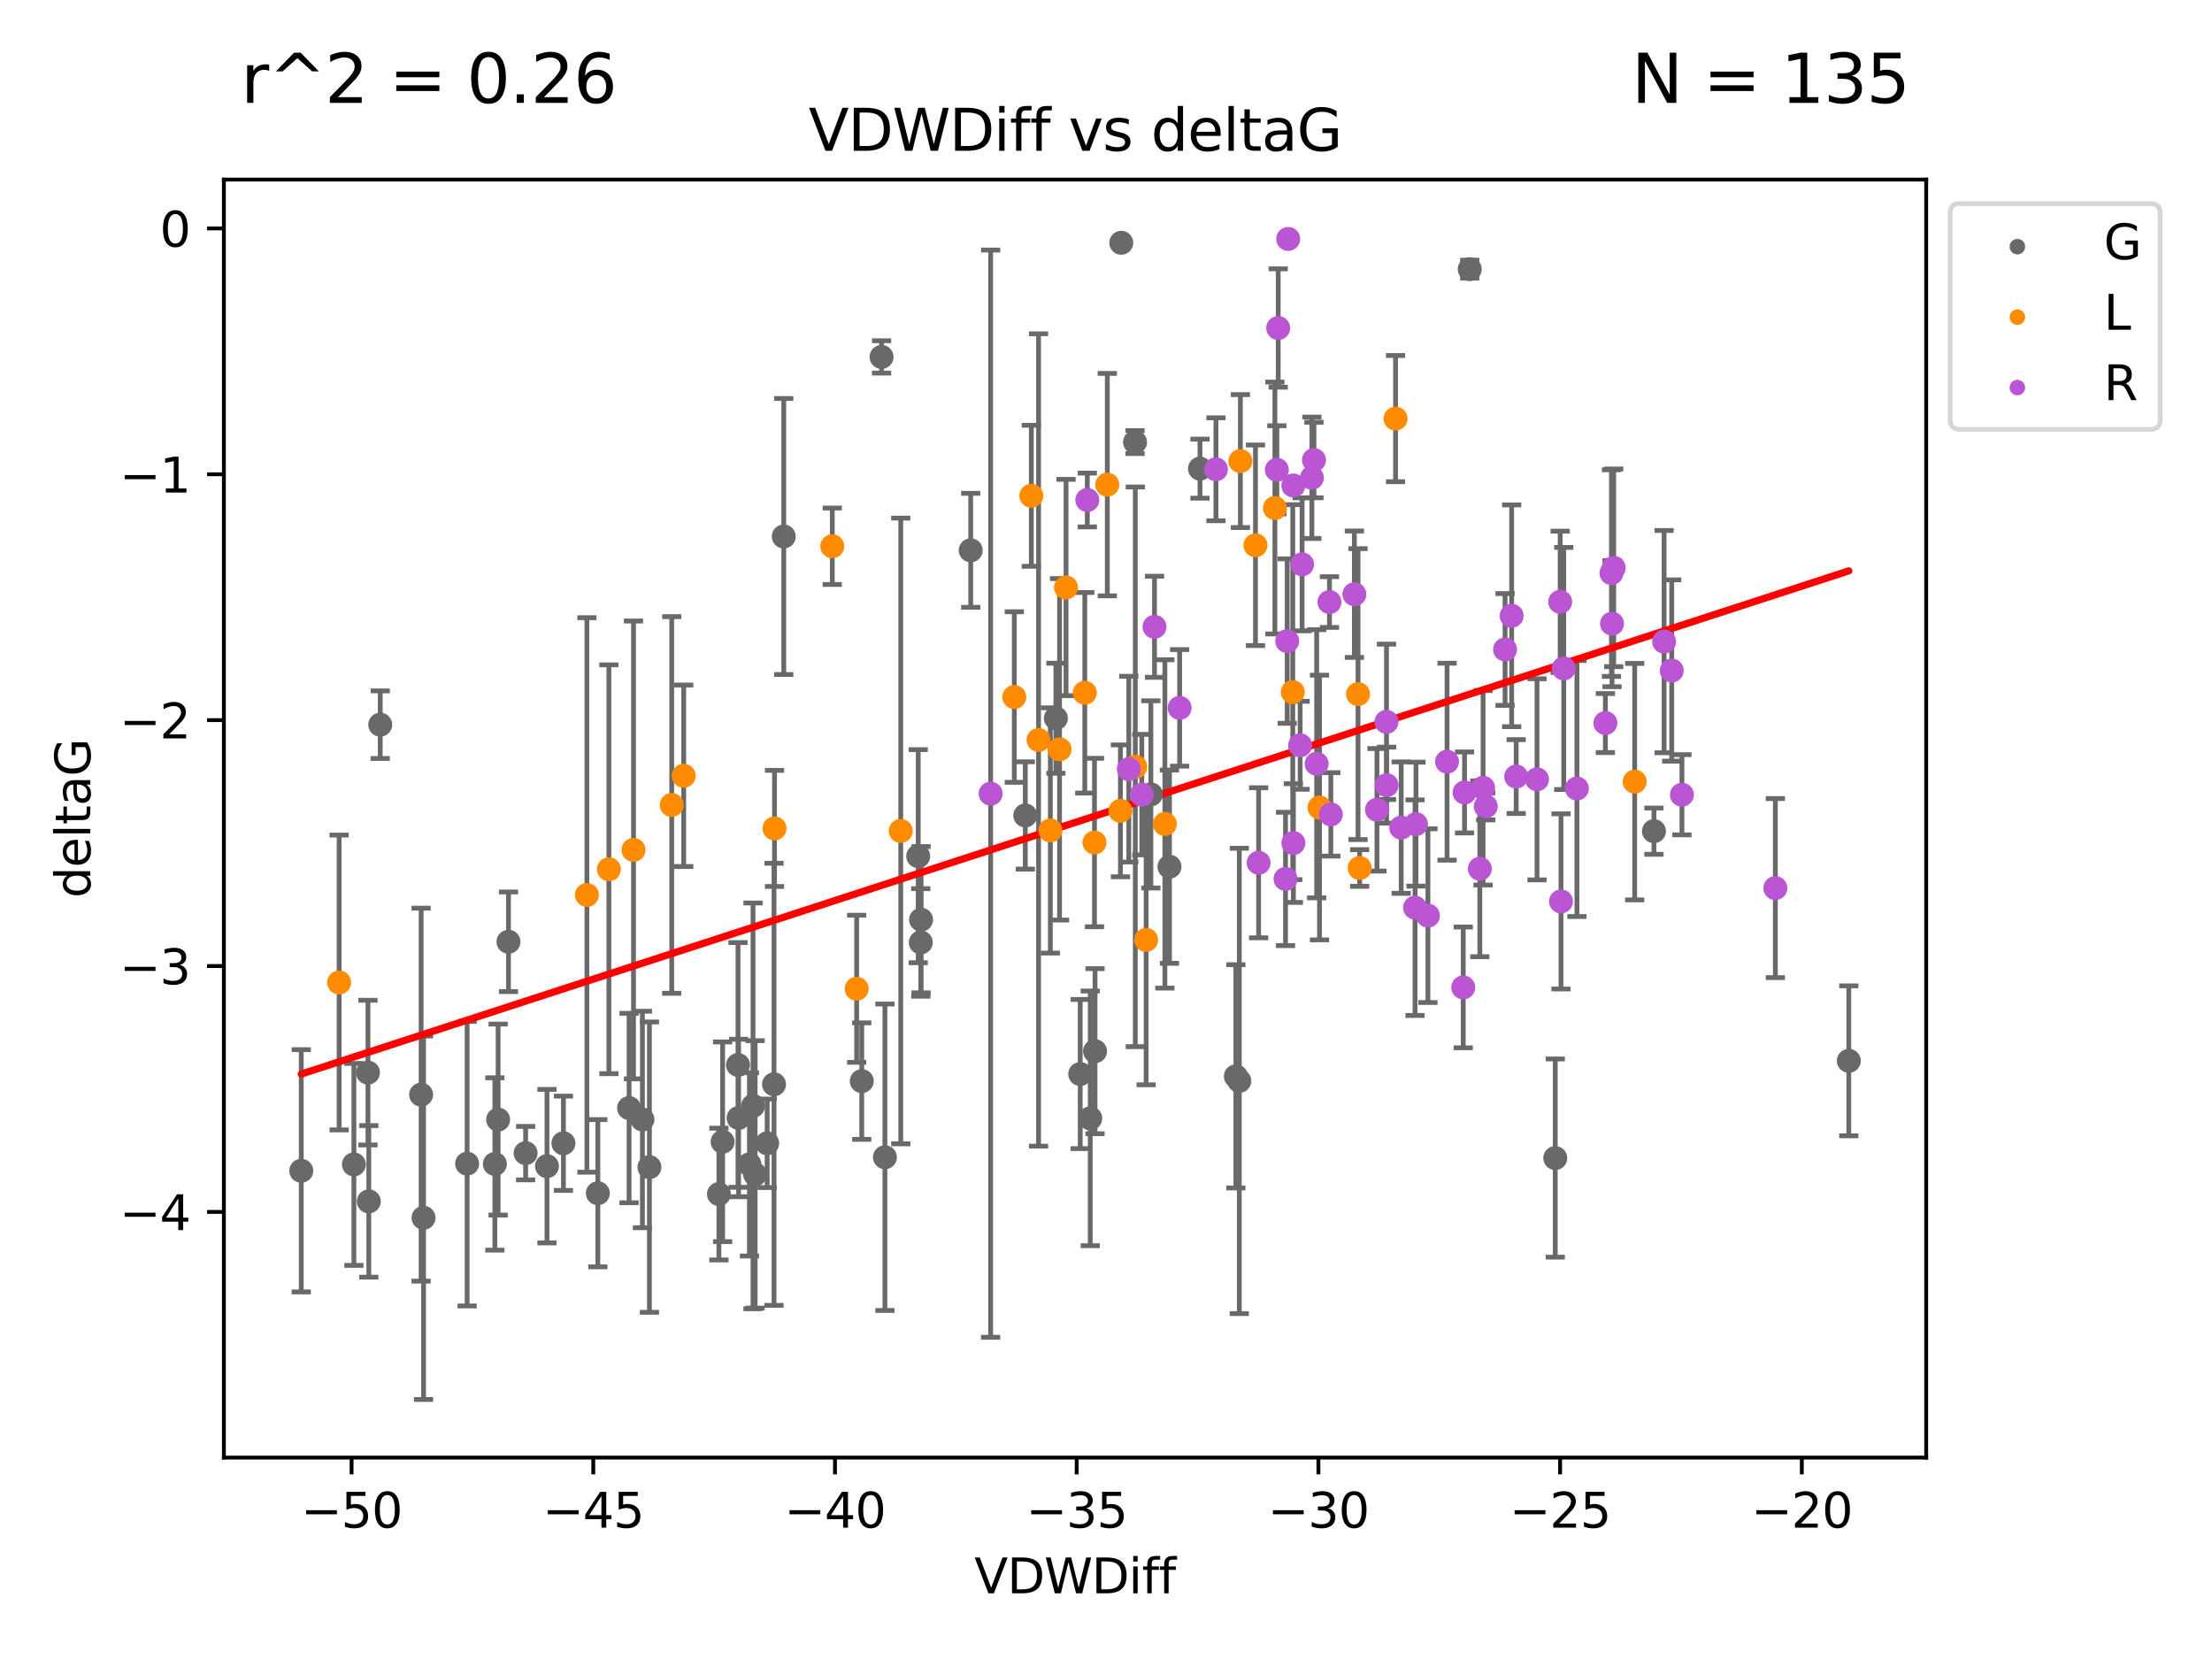 <?xml version="1.0" encoding="utf-8" standalone="no"?>
<!DOCTYPE svg PUBLIC "-//W3C//DTD SVG 1.1//EN"
  "http://www.w3.org/Graphics/SVG/1.1/DTD/svg11.dtd">
<svg xmlns:xlink="http://www.w3.org/1999/xlink" width="460.8pt" height="345.6pt" viewBox="0 0 460.8 345.6" xmlns="http://www.w3.org/2000/svg" version="1.1">
 <defs>
  <style type="text/css">*{stroke-linejoin: round; stroke-linecap: butt}</style>
 </defs>
 <g id="figure_1">
  <g id="patch_1">
   <path d="M 0 345.6 
L 460.8 345.6 
L 460.8 0 
L 0 0 
z
" style="fill: #ffffff"/>
  </g>
  <g id="axes_1">
   <g id="patch_2">
    <path d="M 46.64 303.64 
L 401.26 303.64 
L 401.26 37.411 
L 46.64 37.411 
z
" style="fill: #ffffff"/>
   </g>
   <g id="PathCollection_1">
    <defs>
     <path id="m94b8f3a33f" d="M 0 1.118 
C 0.297 1.118 0.581 1 0.791 0.791 
C 1 0.581 1.118 0.297 1.118 0 
C 1.118 -0.297 1 -0.581 0.791 -0.791 
C 0.581 -1 0.297 -1.118 0 -1.118 
C -0.297 -1.118 -0.581 -1 -0.791 -0.791 
C -1 -0.581 -1.118 -0.297 -1.118 0 
C -1.118 0.297 -1 0.581 -0.791 0.791 
C -0.581 1 -0.297 1.118 0 1.118 
z
" style="stroke: #696969"/>
    </defs>
    <g clip-path="url(#p05db5e9428)">
     <use xlink:href="#m94b8f3a33f" x="73.722" y="242.565" style="fill: #696969; stroke: #696969"/>
     <use xlink:href="#m94b8f3a33f" x="105.924" y="196.188" style="fill: #696969; stroke: #696969"/>
     <use xlink:href="#m94b8f3a33f" x="117.372" y="238.168" style="fill: #696969; stroke: #696969"/>
     <use xlink:href="#m94b8f3a33f" x="153.741" y="221.849" style="fill: #696969; stroke: #696969"/>
     <use xlink:href="#m94b8f3a33f" x="76.655" y="223.444" style="fill: #696969; stroke: #696969"/>
     <use xlink:href="#m94b8f3a33f" x="124.543" y="248.57" style="fill: #696969; stroke: #696969"/>
     <use xlink:href="#m94b8f3a33f" x="159.815" y="238.168" style="fill: #696969; stroke: #696969"/>
     <use xlink:href="#m94b8f3a33f" x="179.52" y="225.214" style="fill: #696969; stroke: #696969"/>
     <use xlink:href="#m94b8f3a33f" x="156.125" y="242.563" style="fill: #696969; stroke: #696969"/>
     <use xlink:href="#m94b8f3a33f" x="97.31" y="242.415" style="fill: #696969; stroke: #696969"/>
     <use xlink:href="#m94b8f3a33f" x="150.533" y="237.856" style="fill: #696969; stroke: #696969"/>
     <use xlink:href="#m94b8f3a33f" x="87.727" y="228.033" style="fill: #696969; stroke: #696969"/>
     <use xlink:href="#m94b8f3a33f" x="76.829" y="250.268" style="fill: #696969; stroke: #696969"/>
     <use xlink:href="#m94b8f3a33f" x="103.09" y="242.477" style="fill: #696969; stroke: #696969"/>
     <use xlink:href="#m94b8f3a33f" x="113.944" y="242.931" style="fill: #696969; stroke: #696969"/>
     <use xlink:href="#m94b8f3a33f" x="88.233" y="253.684" style="fill: #696969; stroke: #696969"/>
     <use xlink:href="#m94b8f3a33f" x="184.345" y="241.073" style="fill: #696969; stroke: #696969"/>
     <use xlink:href="#m94b8f3a33f" x="62.759" y="243.895" style="fill: #696969; stroke: #696969"/>
     <use xlink:href="#m94b8f3a33f" x="153.863" y="232.894" style="fill: #696969; stroke: #696969"/>
     <use xlink:href="#m94b8f3a33f" x="156.868" y="230.373" style="fill: #696969; stroke: #696969"/>
     <use xlink:href="#m94b8f3a33f" x="163.272" y="111.759" style="fill: #696969; stroke: #696969"/>
     <use xlink:href="#m94b8f3a33f" x="133.826" y="233.209" style="fill: #696969; stroke: #696969"/>
     <use xlink:href="#m94b8f3a33f" x="131.05" y="230.824" style="fill: #696969; stroke: #696969"/>
     <use xlink:href="#m94b8f3a33f" x="149.763" y="248.746" style="fill: #696969; stroke: #696969"/>
     <use xlink:href="#m94b8f3a33f" x="79.21" y="150.964" style="fill: #696969; stroke: #696969"/>
     <use xlink:href="#m94b8f3a33f" x="191.815" y="196.329" style="fill: #696969; stroke: #696969"/>
     <use xlink:href="#m94b8f3a33f" x="157.307" y="244.638" style="fill: #696969; stroke: #696969"/>
     <use xlink:href="#m94b8f3a33f" x="135.288" y="243.138" style="fill: #696969; stroke: #696969"/>
     <use xlink:href="#m94b8f3a33f" x="103.768" y="233.228" style="fill: #696969; stroke: #696969"/>
     <use xlink:href="#m94b8f3a33f" x="109.495" y="240.221" style="fill: #696969; stroke: #696969"/>
     <use xlink:href="#m94b8f3a33f" x="191.281" y="178.355" style="fill: #696969; stroke: #696969"/>
     <use xlink:href="#m94b8f3a33f" x="225.028" y="223.741" style="fill: #696969; stroke: #696969"/>
     <use xlink:href="#m94b8f3a33f" x="183.646" y="74.354" style="fill: #696969; stroke: #696969"/>
     <use xlink:href="#m94b8f3a33f" x="228.116" y="218.986" style="fill: #696969; stroke: #696969"/>
     <use xlink:href="#m94b8f3a33f" x="202.214" y="114.641" style="fill: #696969; stroke: #696969"/>
     <use xlink:href="#m94b8f3a33f" x="213.588" y="169.872" style="fill: #696969; stroke: #696969"/>
     <use xlink:href="#m94b8f3a33f" x="243.621" y="180.547" style="fill: #696969; stroke: #696969"/>
     <use xlink:href="#m94b8f3a33f" x="161.244" y="225.878" style="fill: #696969; stroke: #696969"/>
     <use xlink:href="#m94b8f3a33f" x="227.121" y="232.973" style="fill: #696969; stroke: #696969"/>
     <use xlink:href="#m94b8f3a33f" x="258.169" y="225.178" style="fill: #696969; stroke: #696969"/>
     <use xlink:href="#m94b8f3a33f" x="191.874" y="191.59" style="fill: #696969; stroke: #696969"/>
     <use xlink:href="#m94b8f3a33f" x="306.175" y="56.069" style="fill: #696969; stroke: #696969"/>
     <use xlink:href="#m94b8f3a33f" x="233.578" y="50.575" style="fill: #696969; stroke: #696969"/>
     <use xlink:href="#m94b8f3a33f" x="344.548" y="173.147" style="fill: #696969; stroke: #696969"/>
     <use xlink:href="#m94b8f3a33f" x="257.454" y="224.216" style="fill: #696969; stroke: #696969"/>
     <use xlink:href="#m94b8f3a33f" x="323.988" y="241.243" style="fill: #696969; stroke: #696969"/>
     <use xlink:href="#m94b8f3a33f" x="219.959" y="149.626" style="fill: #696969; stroke: #696969"/>
     <use xlink:href="#m94b8f3a33f" x="236.451" y="92.099" style="fill: #696969; stroke: #696969"/>
     <use xlink:href="#m94b8f3a33f" x="385.141" y="220.994" style="fill: #696969; stroke: #696969"/>
     <use xlink:href="#m94b8f3a33f" x="239.748" y="165.485" style="fill: #696969; stroke: #696969"/>
     <use xlink:href="#m94b8f3a33f" x="249.979" y="97.628" style="fill: #696969; stroke: #696969"/>
    </g>
   </g>
   <g id="PathCollection_2">
    <defs>
     <path id="m3768858050" d="M 0 1.118 
C 0.297 1.118 0.581 1 0.791 0.791 
C 1 0.581 1.118 0.297 1.118 0 
C 1.118 -0.297 1 -0.581 0.791 -0.791 
C 0.581 -1 0.297 -1.118 0 -1.118 
C -0.297 -1.118 -0.581 -1 -0.791 -0.791 
C -1 -0.581 -1.118 -0.297 -1.118 0 
C -1.118 0.297 -1 0.581 -0.791 0.791 
C -0.581 1 -0.297 1.118 0 1.118 
z
" style="stroke: #ff8c00"/>
    </defs>
    <g clip-path="url(#p05db5e9428)">
     <use xlink:href="#m3768858050" x="131.969" y="177.054" style="fill: #ff8c00; stroke: #ff8c00"/>
     <use xlink:href="#m3768858050" x="70.646" y="204.669" style="fill: #ff8c00; stroke: #ff8c00"/>
     <use xlink:href="#m3768858050" x="173.378" y="113.794" style="fill: #ff8c00; stroke: #ff8c00"/>
     <use xlink:href="#m3768858050" x="161.348" y="172.574" style="fill: #ff8c00; stroke: #ff8c00"/>
     <use xlink:href="#m3768858050" x="142.429" y="161.604" style="fill: #ff8c00; stroke: #ff8c00"/>
     <use xlink:href="#m3768858050" x="126.844" y="181.086" style="fill: #ff8c00; stroke: #ff8c00"/>
     <use xlink:href="#m3768858050" x="187.644" y="173.102" style="fill: #ff8c00; stroke: #ff8c00"/>
     <use xlink:href="#m3768858050" x="122.263" y="186.434" style="fill: #ff8c00; stroke: #ff8c00"/>
     <use xlink:href="#m3768858050" x="139.934" y="167.687" style="fill: #ff8c00; stroke: #ff8c00"/>
     <use xlink:href="#m3768858050" x="216.349" y="154.149" style="fill: #ff8c00; stroke: #ff8c00"/>
     <use xlink:href="#m3768858050" x="211.299" y="145.207" style="fill: #ff8c00; stroke: #ff8c00"/>
     <use xlink:href="#m3768858050" x="228.001" y="175.517" style="fill: #ff8c00; stroke: #ff8c00"/>
     <use xlink:href="#m3768858050" x="265.585" y="105.831" style="fill: #ff8c00; stroke: #ff8c00"/>
     <use xlink:href="#m3768858050" x="220.724" y="156.1" style="fill: #ff8c00; stroke: #ff8c00"/>
     <use xlink:href="#m3768858050" x="261.539" y="113.599" style="fill: #ff8c00; stroke: #ff8c00"/>
     <use xlink:href="#m3768858050" x="222.075" y="122.387" style="fill: #ff8c00; stroke: #ff8c00"/>
     <use xlink:href="#m3768858050" x="242.666" y="171.643" style="fill: #ff8c00; stroke: #ff8c00"/>
     <use xlink:href="#m3768858050" x="258.396" y="96.051" style="fill: #ff8c00; stroke: #ff8c00"/>
     <use xlink:href="#m3768858050" x="218.811" y="172.996" style="fill: #ff8c00; stroke: #ff8c00"/>
     <use xlink:href="#m3768858050" x="238.759" y="195.799" style="fill: #ff8c00; stroke: #ff8c00"/>
     <use xlink:href="#m3768858050" x="230.671" y="100.961" style="fill: #ff8c00; stroke: #ff8c00"/>
     <use xlink:href="#m3768858050" x="214.846" y="103.278" style="fill: #ff8c00; stroke: #ff8c00"/>
     <use xlink:href="#m3768858050" x="225.983" y="144.316" style="fill: #ff8c00; stroke: #ff8c00"/>
     <use xlink:href="#m3768858050" x="233.403" y="168.913" style="fill: #ff8c00; stroke: #ff8c00"/>
     <use xlink:href="#m3768858050" x="236.505" y="159.744" style="fill: #ff8c00; stroke: #ff8c00"/>
     <use xlink:href="#m3768858050" x="178.459" y="205.976" style="fill: #ff8c00; stroke: #ff8c00"/>
     <use xlink:href="#m3768858050" x="269.306" y="144.186" style="fill: #ff8c00; stroke: #ff8c00"/>
     <use xlink:href="#m3768858050" x="274.877" y="168.223" style="fill: #ff8c00; stroke: #ff8c00"/>
     <use xlink:href="#m3768858050" x="290.721" y="87.205" style="fill: #ff8c00; stroke: #ff8c00"/>
     <use xlink:href="#m3768858050" x="283.241" y="180.818" style="fill: #ff8c00; stroke: #ff8c00"/>
     <use xlink:href="#m3768858050" x="282.904" y="144.596" style="fill: #ff8c00; stroke: #ff8c00"/>
     <use xlink:href="#m3768858050" x="340.535" y="162.833" style="fill: #ff8c00; stroke: #ff8c00"/>
    </g>
   </g>
   <g id="PathCollection_3">
    <defs>
     <path id="mf4597a234a" d="M 0 1.118 
C 0.297 1.118 0.581 1 0.791 0.791 
C 1 0.581 1.118 0.297 1.118 0 
C 1.118 -0.297 1 -0.581 0.791 -0.791 
C 0.581 -1 0.297 -1.118 0 -1.118 
C -0.297 -1.118 -0.581 -1 -0.791 -0.791 
C -1 -0.581 -1.118 -0.297 -1.118 0 
C -1.118 0.297 -1 0.581 -0.791 0.791 
C -0.581 1 -0.297 1.118 0 1.118 
z
" style="stroke: #ba55d3"/>
    </defs>
    <g clip-path="url(#p05db5e9428)">
     <use xlink:href="#mf4597a234a" x="237.857" y="165.542" style="fill: #ba55d3; stroke: #ba55d3"/>
     <use xlink:href="#mf4597a234a" x="288.858" y="163.558" style="fill: #ba55d3; stroke: #ba55d3"/>
     <use xlink:href="#mf4597a234a" x="235.151" y="160.23" style="fill: #ba55d3; stroke: #ba55d3"/>
     <use xlink:href="#mf4597a234a" x="308.955" y="164.108" style="fill: #ba55d3; stroke: #ba55d3"/>
     <use xlink:href="#mf4597a234a" x="301.445" y="158.674" style="fill: #ba55d3; stroke: #ba55d3"/>
     <use xlink:href="#mf4597a234a" x="308.275" y="180.98" style="fill: #ba55d3; stroke: #ba55d3"/>
     <use xlink:href="#mf4597a234a" x="245.741" y="147.463" style="fill: #ba55d3; stroke: #ba55d3"/>
     <use xlink:href="#mf4597a234a" x="314.908" y="128.279" style="fill: #ba55d3; stroke: #ba55d3"/>
     <use xlink:href="#mf4597a234a" x="334.428" y="150.622" style="fill: #ba55d3; stroke: #ba55d3"/>
     <use xlink:href="#mf4597a234a" x="206.372" y="165.335" style="fill: #ba55d3; stroke: #ba55d3"/>
     <use xlink:href="#mf4597a234a" x="266.273" y="68.331" style="fill: #ba55d3; stroke: #ba55d3"/>
     <use xlink:href="#mf4597a234a" x="268.353" y="49.774" style="fill: #ba55d3; stroke: #ba55d3"/>
     <use xlink:href="#mf4597a234a" x="240.502" y="130.571" style="fill: #ba55d3; stroke: #ba55d3"/>
     <use xlink:href="#mf4597a234a" x="304.82" y="205.697" style="fill: #ba55d3; stroke: #ba55d3"/>
     <use xlink:href="#mf4597a234a" x="269.434" y="175.628" style="fill: #ba55d3; stroke: #ba55d3"/>
     <use xlink:href="#mf4597a234a" x="320.186" y="162.351" style="fill: #ba55d3; stroke: #ba55d3"/>
     <use xlink:href="#mf4597a234a" x="313.531" y="135.295" style="fill: #ba55d3; stroke: #ba55d3"/>
     <use xlink:href="#mf4597a234a" x="270.842" y="155.256" style="fill: #ba55d3; stroke: #ba55d3"/>
     <use xlink:href="#mf4597a234a" x="276.949" y="125.419" style="fill: #ba55d3; stroke: #ba55d3"/>
     <use xlink:href="#mf4597a234a" x="335.694" y="119.39" style="fill: #ba55d3; stroke: #ba55d3"/>
     <use xlink:href="#mf4597a234a" x="369.838" y="185.005" style="fill: #ba55d3; stroke: #ba55d3"/>
     <use xlink:href="#mf4597a234a" x="336.164" y="118.288" style="fill: #ba55d3; stroke: #ba55d3"/>
     <use xlink:href="#mf4597a234a" x="253.305" y="97.762" style="fill: #ba55d3; stroke: #ba55d3"/>
     <use xlink:href="#mf4597a234a" x="282.142" y="123.786" style="fill: #ba55d3; stroke: #ba55d3"/>
     <use xlink:href="#mf4597a234a" x="268.149" y="133.551" style="fill: #ba55d3; stroke: #ba55d3"/>
     <use xlink:href="#mf4597a234a" x="271.251" y="117.561" style="fill: #ba55d3; stroke: #ba55d3"/>
     <use xlink:href="#mf4597a234a" x="274.284" y="159.106" style="fill: #ba55d3; stroke: #ba55d3"/>
     <use xlink:href="#mf4597a234a" x="262.191" y="179.732" style="fill: #ba55d3; stroke: #ba55d3"/>
     <use xlink:href="#mf4597a234a" x="315.85" y="161.77" style="fill: #ba55d3; stroke: #ba55d3"/>
     <use xlink:href="#mf4597a234a" x="297.463" y="190.746" style="fill: #ba55d3; stroke: #ba55d3"/>
     <use xlink:href="#mf4597a234a" x="346.662" y="133.659" style="fill: #ba55d3; stroke: #ba55d3"/>
     <use xlink:href="#mf4597a234a" x="325.188" y="187.781" style="fill: #ba55d3; stroke: #ba55d3"/>
     <use xlink:href="#mf4597a234a" x="328.502" y="164.264" style="fill: #ba55d3; stroke: #ba55d3"/>
     <use xlink:href="#mf4597a234a" x="291.894" y="172.409" style="fill: #ba55d3; stroke: #ba55d3"/>
     <use xlink:href="#mf4597a234a" x="309.512" y="167.983" style="fill: #ba55d3; stroke: #ba55d3"/>
     <use xlink:href="#mf4597a234a" x="226.506" y="104.161" style="fill: #ba55d3; stroke: #ba55d3"/>
     <use xlink:href="#mf4597a234a" x="265.991" y="97.868" style="fill: #ba55d3; stroke: #ba55d3"/>
     <use xlink:href="#mf4597a234a" x="348.254" y="139.681" style="fill: #ba55d3; stroke: #ba55d3"/>
     <use xlink:href="#mf4597a234a" x="277.237" y="169.651" style="fill: #ba55d3; stroke: #ba55d3"/>
     <use xlink:href="#mf4597a234a" x="305.092" y="165.084" style="fill: #ba55d3; stroke: #ba55d3"/>
     <use xlink:href="#mf4597a234a" x="325.758" y="139.251" style="fill: #ba55d3; stroke: #ba55d3"/>
     <use xlink:href="#mf4597a234a" x="335.814" y="129.922" style="fill: #ba55d3; stroke: #ba55d3"/>
     <use xlink:href="#mf4597a234a" x="273.288" y="99.529" style="fill: #ba55d3; stroke: #ba55d3"/>
     <use xlink:href="#mf4597a234a" x="325.014" y="125.373" style="fill: #ba55d3; stroke: #ba55d3"/>
     <use xlink:href="#mf4597a234a" x="286.849" y="168.695" style="fill: #ba55d3; stroke: #ba55d3"/>
     <use xlink:href="#mf4597a234a" x="350.375" y="165.561" style="fill: #ba55d3; stroke: #ba55d3"/>
     <use xlink:href="#mf4597a234a" x="288.831" y="150.369" style="fill: #ba55d3; stroke: #ba55d3"/>
     <use xlink:href="#mf4597a234a" x="269.423" y="101.137" style="fill: #ba55d3; stroke: #ba55d3"/>
     <use xlink:href="#mf4597a234a" x="294.972" y="171.684" style="fill: #ba55d3; stroke: #ba55d3"/>
     <use xlink:href="#mf4597a234a" x="267.798" y="183.1" style="fill: #ba55d3; stroke: #ba55d3"/>
     <use xlink:href="#mf4597a234a" x="273.718" y="95.826" style="fill: #ba55d3; stroke: #ba55d3"/>
     <use xlink:href="#mf4597a234a" x="294.78" y="189.083" style="fill: #ba55d3; stroke: #ba55d3"/>
    </g>
   </g>
   <g id="matplotlib.axis_1">
    <g id="xtick_1">
     <g id="line2d_1">
      <defs>
       <path id="mff1e857587" d="M 0 0 
L 0 3.5 
" style="stroke: #000000; stroke-width: 0.8"/>
      </defs>
      <g>
       <use xlink:href="#mff1e857587" x="73.239" y="303.64" style="stroke: #000000; stroke-width: 0.8"/>
      </g>
     </g>
     <g id="text_1">
      <!-- −50 -->
      <g transform="translate(62.687 318.238)scale(0.1 -0.1)">
       <defs>
        <path id="DejaVuSans-2212" d="M 678 2272 
L 4684 2272 
L 4684 1741 
L 678 1741 
L 678 2272 
z
" transform="scale(0.016)"/>
        <path id="DejaVuSans-35" d="M 691 4666 
L 3169 4666 
L 3169 4134 
L 1269 4134 
L 1269 2991 
Q 1406 3038 1543 3061 
Q 1681 3084 1819 3084 
Q 2600 3084 3056 2656 
Q 3513 2228 3513 1497 
Q 3513 744 3044 326 
Q 2575 -91 1722 -91 
Q 1428 -91 1123 -41 
Q 819 9 494 109 
L 494 744 
Q 775 591 1075 516 
Q 1375 441 1709 441 
Q 2250 441 2565 725 
Q 2881 1009 2881 1497 
Q 2881 1984 2565 2268 
Q 2250 2553 1709 2553 
Q 1456 2553 1204 2497 
Q 953 2441 691 2322 
L 691 4666 
z
" transform="scale(0.016)"/>
        <path id="DejaVuSans-30" d="M 2034 4250 
Q 1547 4250 1301 3770 
Q 1056 3291 1056 2328 
Q 1056 1369 1301 889 
Q 1547 409 2034 409 
Q 2525 409 2770 889 
Q 3016 1369 3016 2328 
Q 3016 3291 2770 3770 
Q 2525 4250 2034 4250 
z
M 2034 4750 
Q 2819 4750 3233 4129 
Q 3647 3509 3647 2328 
Q 3647 1150 3233 529 
Q 2819 -91 2034 -91 
Q 1250 -91 836 529 
Q 422 1150 422 2328 
Q 422 3509 836 4129 
Q 1250 4750 2034 4750 
z
" transform="scale(0.016)"/>
       </defs>
       <use xlink:href="#DejaVuSans-2212"/>
       <use xlink:href="#DejaVuSans-35" x="83.789"/>
       <use xlink:href="#DejaVuSans-30" x="147.412"/>
      </g>
     </g>
    </g>
    <g id="xtick_2">
     <g id="line2d_2">
      <g>
       <use xlink:href="#mff1e857587" x="123.591" y="303.64" style="stroke: #000000; stroke-width: 0.8"/>
      </g>
     </g>
     <g id="text_2">
      <!-- −45 -->
      <g transform="translate(113.039 318.238)scale(0.1 -0.1)">
       <defs>
        <path id="DejaVuSans-34" d="M 2419 4116 
L 825 1625 
L 2419 1625 
L 2419 4116 
z
M 2253 4666 
L 3047 4666 
L 3047 1625 
L 3713 1625 
L 3713 1100 
L 3047 1100 
L 3047 0 
L 2419 0 
L 2419 1100 
L 313 1100 
L 313 1709 
L 2253 4666 
z
" transform="scale(0.016)"/>
       </defs>
       <use xlink:href="#DejaVuSans-2212"/>
       <use xlink:href="#DejaVuSans-34" x="83.789"/>
       <use xlink:href="#DejaVuSans-35" x="147.412"/>
      </g>
     </g>
    </g>
    <g id="xtick_3">
     <g id="line2d_3">
      <g>
       <use xlink:href="#mff1e857587" x="173.943" y="303.64" style="stroke: #000000; stroke-width: 0.8"/>
      </g>
     </g>
     <g id="text_3">
      <!-- −40 -->
      <g transform="translate(163.391 318.238)scale(0.1 -0.1)">
       <use xlink:href="#DejaVuSans-2212"/>
       <use xlink:href="#DejaVuSans-34" x="83.789"/>
       <use xlink:href="#DejaVuSans-30" x="147.412"/>
      </g>
     </g>
    </g>
    <g id="xtick_4">
     <g id="line2d_4">
      <g>
       <use xlink:href="#mff1e857587" x="224.295" y="303.64" style="stroke: #000000; stroke-width: 0.8"/>
      </g>
     </g>
     <g id="text_4">
      <!-- −35 -->
      <g transform="translate(213.743 318.238)scale(0.1 -0.1)">
       <defs>
        <path id="DejaVuSans-33" d="M 2597 2516 
Q 3050 2419 3304 2112 
Q 3559 1806 3559 1356 
Q 3559 666 3084 287 
Q 2609 -91 1734 -91 
Q 1441 -91 1130 -33 
Q 819 25 488 141 
L 488 750 
Q 750 597 1062 519 
Q 1375 441 1716 441 
Q 2309 441 2620 675 
Q 2931 909 2931 1356 
Q 2931 1769 2642 2001 
Q 2353 2234 1838 2234 
L 1294 2234 
L 1294 2753 
L 1863 2753 
Q 2328 2753 2575 2939 
Q 2822 3125 2822 3475 
Q 2822 3834 2567 4026 
Q 2313 4219 1838 4219 
Q 1578 4219 1281 4162 
Q 984 4106 628 3988 
L 628 4550 
Q 988 4650 1302 4700 
Q 1616 4750 1894 4750 
Q 2613 4750 3031 4423 
Q 3450 4097 3450 3541 
Q 3450 3153 3228 2886 
Q 3006 2619 2597 2516 
z
" transform="scale(0.016)"/>
       </defs>
       <use xlink:href="#DejaVuSans-2212"/>
       <use xlink:href="#DejaVuSans-33" x="83.789"/>
       <use xlink:href="#DejaVuSans-35" x="147.412"/>
      </g>
     </g>
    </g>
    <g id="xtick_5">
     <g id="line2d_5">
      <g>
       <use xlink:href="#mff1e857587" x="274.647" y="303.64" style="stroke: #000000; stroke-width: 0.8"/>
      </g>
     </g>
     <g id="text_5">
      <!-- −30 -->
      <g transform="translate(264.094 318.238)scale(0.1 -0.1)">
       <use xlink:href="#DejaVuSans-2212"/>
       <use xlink:href="#DejaVuSans-33" x="83.789"/>
       <use xlink:href="#DejaVuSans-30" x="147.412"/>
      </g>
     </g>
    </g>
    <g id="xtick_6">
     <g id="line2d_6">
      <g>
       <use xlink:href="#mff1e857587" x="324.999" y="303.64" style="stroke: #000000; stroke-width: 0.8"/>
      </g>
     </g>
     <g id="text_6">
      <!-- −25 -->
      <g transform="translate(314.446 318.238)scale(0.1 -0.1)">
       <defs>
        <path id="DejaVuSans-32" d="M 1228 531 
L 3431 531 
L 3431 0 
L 469 0 
L 469 531 
Q 828 903 1448 1529 
Q 2069 2156 2228 2338 
Q 2531 2678 2651 2914 
Q 2772 3150 2772 3378 
Q 2772 3750 2511 3984 
Q 2250 4219 1831 4219 
Q 1534 4219 1204 4116 
Q 875 4013 500 3803 
L 500 4441 
Q 881 4594 1212 4672 
Q 1544 4750 1819 4750 
Q 2544 4750 2975 4387 
Q 3406 4025 3406 3419 
Q 3406 3131 3298 2873 
Q 3191 2616 2906 2266 
Q 2828 2175 2409 1742 
Q 1991 1309 1228 531 
z
" transform="scale(0.016)"/>
       </defs>
       <use xlink:href="#DejaVuSans-2212"/>
       <use xlink:href="#DejaVuSans-32" x="83.789"/>
       <use xlink:href="#DejaVuSans-35" x="147.412"/>
      </g>
     </g>
    </g>
    <g id="xtick_7">
     <g id="line2d_7">
      <g>
       <use xlink:href="#mff1e857587" x="375.35" y="303.64" style="stroke: #000000; stroke-width: 0.8"/>
      </g>
     </g>
     <g id="text_7">
      <!-- −20 -->
      <g transform="translate(364.798 318.238)scale(0.1 -0.1)">
       <use xlink:href="#DejaVuSans-2212"/>
       <use xlink:href="#DejaVuSans-32" x="83.789"/>
       <use xlink:href="#DejaVuSans-30" x="147.412"/>
      </g>
     </g>
    </g>
    <g id="text_8">
     <!-- VDWDiff -->
     <g transform="translate(202.977 331.917)scale(0.1 -0.1)">
      <defs>
       <path id="DejaVuSans-56" d="M 1831 0 
L 50 4666 
L 709 4666 
L 2188 738 
L 3669 4666 
L 4325 4666 
L 2547 0 
L 1831 0 
z
" transform="scale(0.016)"/>
       <path id="DejaVuSans-44" d="M 1259 4147 
L 1259 519 
L 2022 519 
Q 2988 519 3436 956 
Q 3884 1394 3884 2338 
Q 3884 3275 3436 3711 
Q 2988 4147 2022 4147 
L 1259 4147 
z
M 628 4666 
L 1925 4666 
Q 3281 4666 3915 4102 
Q 4550 3538 4550 2338 
Q 4550 1131 3912 565 
Q 3275 0 1925 0 
L 628 0 
L 628 4666 
z
" transform="scale(0.016)"/>
       <path id="DejaVuSans-57" d="M 213 4666 
L 850 4666 
L 1831 722 
L 2809 4666 
L 3519 4666 
L 4500 722 
L 5478 4666 
L 6119 4666 
L 4947 0 
L 4153 0 
L 3169 4050 
L 2175 0 
L 1381 0 
L 213 4666 
z
" transform="scale(0.016)"/>
       <path id="DejaVuSans-69" d="M 603 3500 
L 1178 3500 
L 1178 0 
L 603 0 
L 603 3500 
z
M 603 4863 
L 1178 4863 
L 1178 4134 
L 603 4134 
L 603 4863 
z
" transform="scale(0.016)"/>
       <path id="DejaVuSans-66" d="M 2375 4863 
L 2375 4384 
L 1825 4384 
Q 1516 4384 1395 4259 
Q 1275 4134 1275 3809 
L 1275 3500 
L 2222 3500 
L 2222 3053 
L 1275 3053 
L 1275 0 
L 697 0 
L 697 3053 
L 147 3053 
L 147 3500 
L 697 3500 
L 697 3744 
Q 697 4328 969 4595 
Q 1241 4863 1831 4863 
L 2375 4863 
z
" transform="scale(0.016)"/>
      </defs>
      <use xlink:href="#DejaVuSans-56"/>
      <use xlink:href="#DejaVuSans-44" x="68.408"/>
      <use xlink:href="#DejaVuSans-57" x="145.41"/>
      <use xlink:href="#DejaVuSans-44" x="244.287"/>
      <use xlink:href="#DejaVuSans-69" x="321.289"/>
      <use xlink:href="#DejaVuSans-66" x="349.072"/>
      <use xlink:href="#DejaVuSans-66" x="384.277"/>
     </g>
    </g>
   </g>
   <g id="matplotlib.axis_2">
    <g id="ytick_1">
     <g id="line2d_8">
      <defs>
       <path id="m69f54464e5" d="M 0 0 
L -3.5 0 
" style="stroke: #000000; stroke-width: 0.8"/>
      </defs>
      <g>
       <use xlink:href="#m69f54464e5" x="46.64" y="252.46" style="stroke: #000000; stroke-width: 0.8"/>
      </g>
     </g>
     <g id="text_9">
      <!-- −4 -->
      <g transform="translate(24.898 256.259)scale(0.1 -0.1)">
       <use xlink:href="#DejaVuSans-2212"/>
       <use xlink:href="#DejaVuSans-34" x="83.789"/>
      </g>
     </g>
    </g>
    <g id="ytick_2">
     <g id="line2d_9">
      <g>
       <use xlink:href="#m69f54464e5" x="46.64" y="201.241" style="stroke: #000000; stroke-width: 0.8"/>
      </g>
     </g>
     <g id="text_10">
      <!-- −3 -->
      <g transform="translate(24.898 205.041)scale(0.1 -0.1)">
       <use xlink:href="#DejaVuSans-2212"/>
       <use xlink:href="#DejaVuSans-33" x="83.789"/>
      </g>
     </g>
    </g>
    <g id="ytick_3">
     <g id="line2d_10">
      <g>
       <use xlink:href="#m69f54464e5" x="46.64" y="150.023" style="stroke: #000000; stroke-width: 0.8"/>
      </g>
     </g>
     <g id="text_11">
      <!-- −2 -->
      <g transform="translate(24.898 153.822)scale(0.1 -0.1)">
       <use xlink:href="#DejaVuSans-2212"/>
       <use xlink:href="#DejaVuSans-32" x="83.789"/>
      </g>
     </g>
    </g>
    <g id="ytick_4">
     <g id="line2d_11">
      <g>
       <use xlink:href="#m69f54464e5" x="46.64" y="98.805" style="stroke: #000000; stroke-width: 0.8"/>
      </g>
     </g>
     <g id="text_12">
      <!-- −1 -->
      <g transform="translate(24.898 102.604)scale(0.1 -0.1)">
       <defs>
        <path id="DejaVuSans-31" d="M 794 531 
L 1825 531 
L 1825 4091 
L 703 3866 
L 703 4441 
L 1819 4666 
L 2450 4666 
L 2450 531 
L 3481 531 
L 3481 0 
L 794 0 
L 794 531 
z
" transform="scale(0.016)"/>
       </defs>
       <use xlink:href="#DejaVuSans-2212"/>
       <use xlink:href="#DejaVuSans-31" x="83.789"/>
      </g>
     </g>
    </g>
    <g id="ytick_5">
     <g id="line2d_12">
      <g>
       <use xlink:href="#m69f54464e5" x="46.64" y="47.586" style="stroke: #000000; stroke-width: 0.8"/>
      </g>
     </g>
     <g id="text_13">
      <!-- 0 -->
      <g transform="translate(33.278 51.386)scale(0.1 -0.1)">
       <use xlink:href="#DejaVuSans-30"/>
      </g>
     </g>
    </g>
    <g id="text_14">
     <!-- deltaG -->
     <g transform="translate(18.818 187.064)rotate(-90)scale(0.1 -0.1)">
      <defs>
       <path id="DejaVuSans-64" d="M 2906 2969 
L 2906 4863 
L 3481 4863 
L 3481 0 
L 2906 0 
L 2906 525 
Q 2725 213 2448 61 
Q 2172 -91 1784 -91 
Q 1150 -91 751 415 
Q 353 922 353 1747 
Q 353 2572 751 3078 
Q 1150 3584 1784 3584 
Q 2172 3584 2448 3432 
Q 2725 3281 2906 2969 
z
M 947 1747 
Q 947 1113 1208 752 
Q 1469 391 1925 391 
Q 2381 391 2643 752 
Q 2906 1113 2906 1747 
Q 2906 2381 2643 2742 
Q 2381 3103 1925 3103 
Q 1469 3103 1208 2742 
Q 947 2381 947 1747 
z
" transform="scale(0.016)"/>
       <path id="DejaVuSans-65" d="M 3597 1894 
L 3597 1613 
L 953 1613 
Q 991 1019 1311 708 
Q 1631 397 2203 397 
Q 2534 397 2845 478 
Q 3156 559 3463 722 
L 3463 178 
Q 3153 47 2828 -22 
Q 2503 -91 2169 -91 
Q 1331 -91 842 396 
Q 353 884 353 1716 
Q 353 2575 817 3079 
Q 1281 3584 2069 3584 
Q 2775 3584 3186 3129 
Q 3597 2675 3597 1894 
z
M 3022 2063 
Q 3016 2534 2758 2815 
Q 2500 3097 2075 3097 
Q 1594 3097 1305 2825 
Q 1016 2553 972 2059 
L 3022 2063 
z
" transform="scale(0.016)"/>
       <path id="DejaVuSans-6c" d="M 603 4863 
L 1178 4863 
L 1178 0 
L 603 0 
L 603 4863 
z
" transform="scale(0.016)"/>
       <path id="DejaVuSans-74" d="M 1172 4494 
L 1172 3500 
L 2356 3500 
L 2356 3053 
L 1172 3053 
L 1172 1153 
Q 1172 725 1289 603 
Q 1406 481 1766 481 
L 2356 481 
L 2356 0 
L 1766 0 
Q 1100 0 847 248 
Q 594 497 594 1153 
L 594 3053 
L 172 3053 
L 172 3500 
L 594 3500 
L 594 4494 
L 1172 4494 
z
" transform="scale(0.016)"/>
       <path id="DejaVuSans-61" d="M 2194 1759 
Q 1497 1759 1228 1600 
Q 959 1441 959 1056 
Q 959 750 1161 570 
Q 1363 391 1709 391 
Q 2188 391 2477 730 
Q 2766 1069 2766 1631 
L 2766 1759 
L 2194 1759 
z
M 3341 1997 
L 3341 0 
L 2766 0 
L 2766 531 
Q 2569 213 2275 61 
Q 1981 -91 1556 -91 
Q 1019 -91 701 211 
Q 384 513 384 1019 
Q 384 1609 779 1909 
Q 1175 2209 1959 2209 
L 2766 2209 
L 2766 2266 
Q 2766 2663 2505 2880 
Q 2244 3097 1772 3097 
Q 1472 3097 1187 3025 
Q 903 2953 641 2809 
L 641 3341 
Q 956 3463 1253 3523 
Q 1550 3584 1831 3584 
Q 2591 3584 2966 3190 
Q 3341 2797 3341 1997 
z
" transform="scale(0.016)"/>
       <path id="DejaVuSans-47" d="M 3809 666 
L 3809 1919 
L 2778 1919 
L 2778 2438 
L 4434 2438 
L 4434 434 
Q 4069 175 3628 42 
Q 3188 -91 2688 -91 
Q 1594 -91 976 548 
Q 359 1188 359 2328 
Q 359 3472 976 4111 
Q 1594 4750 2688 4750 
Q 3144 4750 3555 4637 
Q 3966 4525 4313 4306 
L 4313 3634 
Q 3963 3931 3569 4081 
Q 3175 4231 2741 4231 
Q 1884 4231 1454 3753 
Q 1025 3275 1025 2328 
Q 1025 1384 1454 906 
Q 1884 428 2741 428 
Q 3075 428 3337 486 
Q 3600 544 3809 666 
z
" transform="scale(0.016)"/>
      </defs>
      <use xlink:href="#DejaVuSans-64"/>
      <use xlink:href="#DejaVuSans-65" x="63.477"/>
      <use xlink:href="#DejaVuSans-6c" x="125"/>
      <use xlink:href="#DejaVuSans-74" x="152.783"/>
      <use xlink:href="#DejaVuSans-61" x="191.992"/>
      <use xlink:href="#DejaVuSans-47" x="253.271"/>
     </g>
    </g>
   </g>
   <g id="LineCollection_1">
    <path d="M 73.722 263.601 
L 73.722 221.53 
" clip-path="url(#p05db5e9428)" style="fill: none; stroke: #696969"/>
    <path d="M 105.924 206.563 
L 105.924 185.813 
" clip-path="url(#p05db5e9428)" style="fill: none; stroke: #696969"/>
    <path d="M 117.372 247.994 
L 117.372 228.343 
" clip-path="url(#p05db5e9428)" style="fill: none; stroke: #696969"/>
    <path d="M 153.741 247.34 
L 153.741 196.358 
" clip-path="url(#p05db5e9428)" style="fill: none; stroke: #696969"/>
    <path d="M 76.655 238.519 
L 76.655 208.37 
" clip-path="url(#p05db5e9428)" style="fill: none; stroke: #696969"/>
    <path d="M 124.543 263.903 
L 124.543 233.238 
" clip-path="url(#p05db5e9428)" style="fill: none; stroke: #696969"/>
    <path d="M 159.815 247.381 
L 159.815 228.955 
" clip-path="url(#p05db5e9428)" style="fill: none; stroke: #696969"/>
    <path d="M 179.52 237.346 
L 179.52 213.081 
" clip-path="url(#p05db5e9428)" style="fill: none; stroke: #696969"/>
    <path d="M 156.125 261.649 
L 156.125 223.476 
" clip-path="url(#p05db5e9428)" style="fill: none; stroke: #696969"/>
    <path d="M 97.31 272.051 
L 97.31 212.778 
" clip-path="url(#p05db5e9428)" style="fill: none; stroke: #696969"/>
    <path d="M 150.533 258.657 
L 150.533 217.056 
" clip-path="url(#p05db5e9428)" style="fill: none; stroke: #696969"/>
    <path d="M 87.727 266.883 
L 87.727 189.184 
" clip-path="url(#p05db5e9428)" style="fill: none; stroke: #696969"/>
    <path d="M 76.829 266.056 
L 76.829 234.48 
" clip-path="url(#p05db5e9428)" style="fill: none; stroke: #696969"/>
    <path d="M 103.09 260.428 
L 103.09 224.526 
" clip-path="url(#p05db5e9428)" style="fill: none; stroke: #696969"/>
    <path d="M 113.944 258.922 
L 113.944 226.94 
" clip-path="url(#p05db5e9428)" style="fill: none; stroke: #696969"/>
    <path d="M 88.233 291.539 
L 88.233 215.83 
" clip-path="url(#p05db5e9428)" style="fill: none; stroke: #696969"/>
    <path d="M 184.345 272.989 
L 184.345 209.157 
" clip-path="url(#p05db5e9428)" style="fill: none; stroke: #696969"/>
    <path d="M 62.759 269.132 
L 62.759 218.659 
" clip-path="url(#p05db5e9428)" style="fill: none; stroke: #696969"/>
    <path d="M 153.863 249.297 
L 153.863 216.49 
" clip-path="url(#p05db5e9428)" style="fill: none; stroke: #696969"/>
    <path d="M 156.868 272.636 
L 156.868 188.11 
" clip-path="url(#p05db5e9428)" style="fill: none; stroke: #696969"/>
    <path d="M 163.272 140.505 
L 163.272 83.012 
" clip-path="url(#p05db5e9428)" style="fill: none; stroke: #696969"/>
    <path d="M 133.826 255.758 
L 133.826 210.66 
" clip-path="url(#p05db5e9428)" style="fill: none; stroke: #696969"/>
    <path d="M 131.05 250.562 
L 131.05 211.086 
" clip-path="url(#p05db5e9428)" style="fill: none; stroke: #696969"/>
    <path d="M 149.763 262.473 
L 149.763 235.019 
" clip-path="url(#p05db5e9428)" style="fill: none; stroke: #696969"/>
    <path d="M 79.21 158.001 
L 79.21 143.927 
" clip-path="url(#p05db5e9428)" style="fill: none; stroke: #696969"/>
    <path d="M 191.815 207.532 
L 191.815 185.127 
" clip-path="url(#p05db5e9428)" style="fill: none; stroke: #696969"/>
    <path d="M 157.307 272.489 
L 157.307 216.787 
" clip-path="url(#p05db5e9428)" style="fill: none; stroke: #696969"/>
    <path d="M 135.288 273.38 
L 135.288 212.897 
" clip-path="url(#p05db5e9428)" style="fill: none; stroke: #696969"/>
    <path d="M 103.768 253.119 
L 103.768 213.338 
" clip-path="url(#p05db5e9428)" style="fill: none; stroke: #696969"/>
    <path d="M 109.495 245.792 
L 109.495 234.65 
" clip-path="url(#p05db5e9428)" style="fill: none; stroke: #696969"/>
    <path d="M 191.281 200.553 
L 191.281 156.158 
" clip-path="url(#p05db5e9428)" style="fill: none; stroke: #696969"/>
    <path d="M 225.028 239.277 
L 225.028 208.206 
" clip-path="url(#p05db5e9428)" style="fill: none; stroke: #696969"/>
    <path d="M 183.646 77.723 
L 183.646 70.985 
" clip-path="url(#p05db5e9428)" style="fill: none; stroke: #696969"/>
    <path d="M 228.116 236.181 
L 228.116 201.79 
" clip-path="url(#p05db5e9428)" style="fill: none; stroke: #696969"/>
    <path d="M 202.214 126.508 
L 202.214 102.773 
" clip-path="url(#p05db5e9428)" style="fill: none; stroke: #696969"/>
    <path d="M 213.588 181.053 
L 213.588 158.69 
" clip-path="url(#p05db5e9428)" style="fill: none; stroke: #696969"/>
    <path d="M 243.621 200.675 
L 243.621 160.419 
" clip-path="url(#p05db5e9428)" style="fill: none; stroke: #696969"/>
    <path d="M 161.244 271.928 
L 161.244 179.829 
" clip-path="url(#p05db5e9428)" style="fill: none; stroke: #696969"/>
    <path d="M 227.121 259.505 
L 227.121 206.442 
" clip-path="url(#p05db5e9428)" style="fill: none; stroke: #696969"/>
    <path d="M 258.169 273.651 
L 258.169 176.705 
" clip-path="url(#p05db5e9428)" style="fill: none; stroke: #696969"/>
    <path d="M 191.874 206.831 
L 191.874 176.349 
" clip-path="url(#p05db5e9428)" style="fill: none; stroke: #696969"/>
    <path d="M 306.175 57.942 
L 306.175 54.197 
" clip-path="url(#p05db5e9428)" style="fill: none; stroke: #696969"/>
    <path d="M 233.578 51.339 
L 233.578 49.812 
" clip-path="url(#p05db5e9428)" style="fill: none; stroke: #696969"/>
    <path d="M 344.548 177.967 
L 344.548 168.327 
" clip-path="url(#p05db5e9428)" style="fill: none; stroke: #696969"/>
    <path d="M 257.454 247.469 
L 257.454 200.962 
" clip-path="url(#p05db5e9428)" style="fill: none; stroke: #696969"/>
    <path d="M 323.988 261.884 
L 323.988 220.601 
" clip-path="url(#p05db5e9428)" style="fill: none; stroke: #696969"/>
    <path d="M 219.959 161.091 
L 219.959 138.162 
" clip-path="url(#p05db5e9428)" style="fill: none; stroke: #696969"/>
    <path d="M 236.451 94.491 
L 236.451 89.708 
" clip-path="url(#p05db5e9428)" style="fill: none; stroke: #696969"/>
    <path d="M 385.141 236.614 
L 385.141 205.374 
" clip-path="url(#p05db5e9428)" style="fill: none; stroke: #696969"/>
    <path d="M 239.748 184.985 
L 239.748 145.986 
" clip-path="url(#p05db5e9428)" style="fill: none; stroke: #696969"/>
    <path d="M 249.979 103.778 
L 249.979 91.479 
" clip-path="url(#p05db5e9428)" style="fill: none; stroke: #696969"/>
   </g>
   <g id="line2d_13">
    <defs>
     <path id="mfcfa3e9ced" d="M 2 0 
L -2 -0 
" style="stroke: #696969"/>
    </defs>
    <g clip-path="url(#p05db5e9428)">
     <use xlink:href="#mfcfa3e9ced" x="73.722" y="263.601" style="fill: #696969; stroke: #696969"/>
     <use xlink:href="#mfcfa3e9ced" x="105.924" y="206.563" style="fill: #696969; stroke: #696969"/>
     <use xlink:href="#mfcfa3e9ced" x="117.372" y="247.994" style="fill: #696969; stroke: #696969"/>
     <use xlink:href="#mfcfa3e9ced" x="153.741" y="247.34" style="fill: #696969; stroke: #696969"/>
     <use xlink:href="#mfcfa3e9ced" x="76.655" y="238.519" style="fill: #696969; stroke: #696969"/>
     <use xlink:href="#mfcfa3e9ced" x="124.543" y="263.903" style="fill: #696969; stroke: #696969"/>
     <use xlink:href="#mfcfa3e9ced" x="159.815" y="247.381" style="fill: #696969; stroke: #696969"/>
     <use xlink:href="#mfcfa3e9ced" x="179.52" y="237.346" style="fill: #696969; stroke: #696969"/>
     <use xlink:href="#mfcfa3e9ced" x="156.125" y="261.649" style="fill: #696969; stroke: #696969"/>
     <use xlink:href="#mfcfa3e9ced" x="97.31" y="272.051" style="fill: #696969; stroke: #696969"/>
     <use xlink:href="#mfcfa3e9ced" x="150.533" y="258.657" style="fill: #696969; stroke: #696969"/>
     <use xlink:href="#mfcfa3e9ced" x="87.727" y="266.883" style="fill: #696969; stroke: #696969"/>
     <use xlink:href="#mfcfa3e9ced" x="76.829" y="266.056" style="fill: #696969; stroke: #696969"/>
     <use xlink:href="#mfcfa3e9ced" x="103.09" y="260.428" style="fill: #696969; stroke: #696969"/>
     <use xlink:href="#mfcfa3e9ced" x="113.944" y="258.922" style="fill: #696969; stroke: #696969"/>
     <use xlink:href="#mfcfa3e9ced" x="88.233" y="291.539" style="fill: #696969; stroke: #696969"/>
     <use xlink:href="#mfcfa3e9ced" x="184.345" y="272.989" style="fill: #696969; stroke: #696969"/>
     <use xlink:href="#mfcfa3e9ced" x="62.759" y="269.132" style="fill: #696969; stroke: #696969"/>
     <use xlink:href="#mfcfa3e9ced" x="153.863" y="249.297" style="fill: #696969; stroke: #696969"/>
     <use xlink:href="#mfcfa3e9ced" x="156.868" y="272.636" style="fill: #696969; stroke: #696969"/>
     <use xlink:href="#mfcfa3e9ced" x="163.272" y="140.505" style="fill: #696969; stroke: #696969"/>
     <use xlink:href="#mfcfa3e9ced" x="133.826" y="255.758" style="fill: #696969; stroke: #696969"/>
     <use xlink:href="#mfcfa3e9ced" x="131.05" y="250.562" style="fill: #696969; stroke: #696969"/>
     <use xlink:href="#mfcfa3e9ced" x="149.763" y="262.473" style="fill: #696969; stroke: #696969"/>
     <use xlink:href="#mfcfa3e9ced" x="79.21" y="158.001" style="fill: #696969; stroke: #696969"/>
     <use xlink:href="#mfcfa3e9ced" x="191.815" y="207.532" style="fill: #696969; stroke: #696969"/>
     <use xlink:href="#mfcfa3e9ced" x="157.307" y="272.489" style="fill: #696969; stroke: #696969"/>
     <use xlink:href="#mfcfa3e9ced" x="135.288" y="273.38" style="fill: #696969; stroke: #696969"/>
     <use xlink:href="#mfcfa3e9ced" x="103.768" y="253.119" style="fill: #696969; stroke: #696969"/>
     <use xlink:href="#mfcfa3e9ced" x="109.495" y="245.792" style="fill: #696969; stroke: #696969"/>
     <use xlink:href="#mfcfa3e9ced" x="191.281" y="200.553" style="fill: #696969; stroke: #696969"/>
     <use xlink:href="#mfcfa3e9ced" x="225.028" y="239.277" style="fill: #696969; stroke: #696969"/>
     <use xlink:href="#mfcfa3e9ced" x="183.646" y="77.723" style="fill: #696969; stroke: #696969"/>
     <use xlink:href="#mfcfa3e9ced" x="228.116" y="236.181" style="fill: #696969; stroke: #696969"/>
     <use xlink:href="#mfcfa3e9ced" x="202.214" y="126.508" style="fill: #696969; stroke: #696969"/>
     <use xlink:href="#mfcfa3e9ced" x="213.588" y="181.053" style="fill: #696969; stroke: #696969"/>
     <use xlink:href="#mfcfa3e9ced" x="243.621" y="200.675" style="fill: #696969; stroke: #696969"/>
     <use xlink:href="#mfcfa3e9ced" x="161.244" y="271.928" style="fill: #696969; stroke: #696969"/>
     <use xlink:href="#mfcfa3e9ced" x="227.121" y="259.505" style="fill: #696969; stroke: #696969"/>
     <use xlink:href="#mfcfa3e9ced" x="258.169" y="273.651" style="fill: #696969; stroke: #696969"/>
     <use xlink:href="#mfcfa3e9ced" x="191.874" y="206.831" style="fill: #696969; stroke: #696969"/>
     <use xlink:href="#mfcfa3e9ced" x="306.175" y="57.942" style="fill: #696969; stroke: #696969"/>
     <use xlink:href="#mfcfa3e9ced" x="233.578" y="51.339" style="fill: #696969; stroke: #696969"/>
     <use xlink:href="#mfcfa3e9ced" x="344.548" y="177.967" style="fill: #696969; stroke: #696969"/>
     <use xlink:href="#mfcfa3e9ced" x="257.454" y="247.469" style="fill: #696969; stroke: #696969"/>
     <use xlink:href="#mfcfa3e9ced" x="323.988" y="261.884" style="fill: #696969; stroke: #696969"/>
     <use xlink:href="#mfcfa3e9ced" x="219.959" y="161.091" style="fill: #696969; stroke: #696969"/>
     <use xlink:href="#mfcfa3e9ced" x="236.451" y="94.491" style="fill: #696969; stroke: #696969"/>
     <use xlink:href="#mfcfa3e9ced" x="385.141" y="236.614" style="fill: #696969; stroke: #696969"/>
     <use xlink:href="#mfcfa3e9ced" x="239.748" y="184.985" style="fill: #696969; stroke: #696969"/>
     <use xlink:href="#mfcfa3e9ced" x="249.979" y="103.778" style="fill: #696969; stroke: #696969"/>
    </g>
   </g>
   <g id="line2d_14">
    <g clip-path="url(#p05db5e9428)">
     <use xlink:href="#mfcfa3e9ced" x="73.722" y="221.53" style="fill: #696969; stroke: #696969"/>
     <use xlink:href="#mfcfa3e9ced" x="105.924" y="185.813" style="fill: #696969; stroke: #696969"/>
     <use xlink:href="#mfcfa3e9ced" x="117.372" y="228.343" style="fill: #696969; stroke: #696969"/>
     <use xlink:href="#mfcfa3e9ced" x="153.741" y="196.358" style="fill: #696969; stroke: #696969"/>
     <use xlink:href="#mfcfa3e9ced" x="76.655" y="208.37" style="fill: #696969; stroke: #696969"/>
     <use xlink:href="#mfcfa3e9ced" x="124.543" y="233.238" style="fill: #696969; stroke: #696969"/>
     <use xlink:href="#mfcfa3e9ced" x="159.815" y="228.955" style="fill: #696969; stroke: #696969"/>
     <use xlink:href="#mfcfa3e9ced" x="179.52" y="213.081" style="fill: #696969; stroke: #696969"/>
     <use xlink:href="#mfcfa3e9ced" x="156.125" y="223.476" style="fill: #696969; stroke: #696969"/>
     <use xlink:href="#mfcfa3e9ced" x="97.31" y="212.778" style="fill: #696969; stroke: #696969"/>
     <use xlink:href="#mfcfa3e9ced" x="150.533" y="217.056" style="fill: #696969; stroke: #696969"/>
     <use xlink:href="#mfcfa3e9ced" x="87.727" y="189.184" style="fill: #696969; stroke: #696969"/>
     <use xlink:href="#mfcfa3e9ced" x="76.829" y="234.48" style="fill: #696969; stroke: #696969"/>
     <use xlink:href="#mfcfa3e9ced" x="103.09" y="224.526" style="fill: #696969; stroke: #696969"/>
     <use xlink:href="#mfcfa3e9ced" x="113.944" y="226.94" style="fill: #696969; stroke: #696969"/>
     <use xlink:href="#mfcfa3e9ced" x="88.233" y="215.83" style="fill: #696969; stroke: #696969"/>
     <use xlink:href="#mfcfa3e9ced" x="184.345" y="209.157" style="fill: #696969; stroke: #696969"/>
     <use xlink:href="#mfcfa3e9ced" x="62.759" y="218.659" style="fill: #696969; stroke: #696969"/>
     <use xlink:href="#mfcfa3e9ced" x="153.863" y="216.49" style="fill: #696969; stroke: #696969"/>
     <use xlink:href="#mfcfa3e9ced" x="156.868" y="188.11" style="fill: #696969; stroke: #696969"/>
     <use xlink:href="#mfcfa3e9ced" x="163.272" y="83.012" style="fill: #696969; stroke: #696969"/>
     <use xlink:href="#mfcfa3e9ced" x="133.826" y="210.66" style="fill: #696969; stroke: #696969"/>
     <use xlink:href="#mfcfa3e9ced" x="131.05" y="211.086" style="fill: #696969; stroke: #696969"/>
     <use xlink:href="#mfcfa3e9ced" x="149.763" y="235.019" style="fill: #696969; stroke: #696969"/>
     <use xlink:href="#mfcfa3e9ced" x="79.21" y="143.927" style="fill: #696969; stroke: #696969"/>
     <use xlink:href="#mfcfa3e9ced" x="191.815" y="185.127" style="fill: #696969; stroke: #696969"/>
     <use xlink:href="#mfcfa3e9ced" x="157.307" y="216.787" style="fill: #696969; stroke: #696969"/>
     <use xlink:href="#mfcfa3e9ced" x="135.288" y="212.897" style="fill: #696969; stroke: #696969"/>
     <use xlink:href="#mfcfa3e9ced" x="103.768" y="213.338" style="fill: #696969; stroke: #696969"/>
     <use xlink:href="#mfcfa3e9ced" x="109.495" y="234.65" style="fill: #696969; stroke: #696969"/>
     <use xlink:href="#mfcfa3e9ced" x="191.281" y="156.158" style="fill: #696969; stroke: #696969"/>
     <use xlink:href="#mfcfa3e9ced" x="225.028" y="208.206" style="fill: #696969; stroke: #696969"/>
     <use xlink:href="#mfcfa3e9ced" x="183.646" y="70.985" style="fill: #696969; stroke: #696969"/>
     <use xlink:href="#mfcfa3e9ced" x="228.116" y="201.79" style="fill: #696969; stroke: #696969"/>
     <use xlink:href="#mfcfa3e9ced" x="202.214" y="102.773" style="fill: #696969; stroke: #696969"/>
     <use xlink:href="#mfcfa3e9ced" x="213.588" y="158.69" style="fill: #696969; stroke: #696969"/>
     <use xlink:href="#mfcfa3e9ced" x="243.621" y="160.419" style="fill: #696969; stroke: #696969"/>
     <use xlink:href="#mfcfa3e9ced" x="161.244" y="179.829" style="fill: #696969; stroke: #696969"/>
     <use xlink:href="#mfcfa3e9ced" x="227.121" y="206.442" style="fill: #696969; stroke: #696969"/>
     <use xlink:href="#mfcfa3e9ced" x="258.169" y="176.705" style="fill: #696969; stroke: #696969"/>
     <use xlink:href="#mfcfa3e9ced" x="191.874" y="176.349" style="fill: #696969; stroke: #696969"/>
     <use xlink:href="#mfcfa3e9ced" x="306.175" y="54.197" style="fill: #696969; stroke: #696969"/>
     <use xlink:href="#mfcfa3e9ced" x="233.578" y="49.812" style="fill: #696969; stroke: #696969"/>
     <use xlink:href="#mfcfa3e9ced" x="344.548" y="168.327" style="fill: #696969; stroke: #696969"/>
     <use xlink:href="#mfcfa3e9ced" x="257.454" y="200.962" style="fill: #696969; stroke: #696969"/>
     <use xlink:href="#mfcfa3e9ced" x="323.988" y="220.601" style="fill: #696969; stroke: #696969"/>
     <use xlink:href="#mfcfa3e9ced" x="219.959" y="138.162" style="fill: #696969; stroke: #696969"/>
     <use xlink:href="#mfcfa3e9ced" x="236.451" y="89.708" style="fill: #696969; stroke: #696969"/>
     <use xlink:href="#mfcfa3e9ced" x="385.141" y="205.374" style="fill: #696969; stroke: #696969"/>
     <use xlink:href="#mfcfa3e9ced" x="239.748" y="145.986" style="fill: #696969; stroke: #696969"/>
     <use xlink:href="#mfcfa3e9ced" x="249.979" y="91.479" style="fill: #696969; stroke: #696969"/>
    </g>
   </g>
   <g id="LineCollection_2">
    <path d="M 131.969 224.741 
L 131.969 129.367 
" clip-path="url(#p05db5e9428)" style="fill: none; stroke: #696969"/>
    <path d="M 70.646 235.376 
L 70.646 173.961 
" clip-path="url(#p05db5e9428)" style="fill: none; stroke: #696969"/>
    <path d="M 173.378 121.758 
L 173.378 105.829 
" clip-path="url(#p05db5e9428)" style="fill: none; stroke: #696969"/>
    <path d="M 161.348 184.673 
L 161.348 160.475 
" clip-path="url(#p05db5e9428)" style="fill: none; stroke: #696969"/>
    <path d="M 142.429 180.509 
L 142.429 142.699 
" clip-path="url(#p05db5e9428)" style="fill: none; stroke: #696969"/>
    <path d="M 126.844 223.665 
L 126.844 138.506 
" clip-path="url(#p05db5e9428)" style="fill: none; stroke: #696969"/>
    <path d="M 187.644 238.275 
L 187.644 107.929 
" clip-path="url(#p05db5e9428)" style="fill: none; stroke: #696969"/>
    <path d="M 122.263 244.188 
L 122.263 128.681 
" clip-path="url(#p05db5e9428)" style="fill: none; stroke: #696969"/>
    <path d="M 139.934 206.917 
L 139.934 128.458 
" clip-path="url(#p05db5e9428)" style="fill: none; stroke: #696969"/>
    <path d="M 216.349 238.765 
L 216.349 69.533 
" clip-path="url(#p05db5e9428)" style="fill: none; stroke: #696969"/>
    <path d="M 211.299 162.972 
L 211.299 127.441 
" clip-path="url(#p05db5e9428)" style="fill: none; stroke: #696969"/>
    <path d="M 228.001 193.064 
L 228.001 157.97 
" clip-path="url(#p05db5e9428)" style="fill: none; stroke: #696969"/>
    <path d="M 265.585 132.065 
L 265.585 79.596 
" clip-path="url(#p05db5e9428)" style="fill: none; stroke: #696969"/>
    <path d="M 220.724 191.665 
L 220.724 120.534 
" clip-path="url(#p05db5e9428)" style="fill: none; stroke: #696969"/>
    <path d="M 261.539 134.486 
L 261.539 92.711 
" clip-path="url(#p05db5e9428)" style="fill: none; stroke: #696969"/>
    <path d="M 222.075 144.915 
L 222.075 99.859 
" clip-path="url(#p05db5e9428)" style="fill: none; stroke: #696969"/>
    <path d="M 242.666 205.845 
L 242.666 137.44 
" clip-path="url(#p05db5e9428)" style="fill: none; stroke: #696969"/>
    <path d="M 258.396 109.894 
L 258.396 82.208 
" clip-path="url(#p05db5e9428)" style="fill: none; stroke: #696969"/>
    <path d="M 218.811 198.544 
L 218.811 147.448 
" clip-path="url(#p05db5e9428)" style="fill: none; stroke: #696969"/>
    <path d="M 238.759 225.981 
L 238.759 165.618 
" clip-path="url(#p05db5e9428)" style="fill: none; stroke: #696969"/>
    <path d="M 230.671 124.13 
L 230.671 77.792 
" clip-path="url(#p05db5e9428)" style="fill: none; stroke: #696969"/>
    <path d="M 214.846 117.967 
L 214.846 88.589 
" clip-path="url(#p05db5e9428)" style="fill: none; stroke: #696969"/>
    <path d="M 225.983 165.208 
L 225.983 123.423 
" clip-path="url(#p05db5e9428)" style="fill: none; stroke: #696969"/>
    <path d="M 233.403 182.648 
L 233.403 155.178 
" clip-path="url(#p05db5e9428)" style="fill: none; stroke: #696969"/>
    <path d="M 236.505 218.039 
L 236.505 101.449 
" clip-path="url(#p05db5e9428)" style="fill: none; stroke: #696969"/>
    <path d="M 178.459 221.297 
L 178.459 190.655 
" clip-path="url(#p05db5e9428)" style="fill: none; stroke: #696969"/>
    <path d="M 269.306 183.245 
L 269.306 105.127 
" clip-path="url(#p05db5e9428)" style="fill: none; stroke: #696969"/>
    <path d="M 274.877 195.788 
L 274.877 140.658 
" clip-path="url(#p05db5e9428)" style="fill: none; stroke: #696969"/>
    <path d="M 290.721 100.351 
L 290.721 74.059 
" clip-path="url(#p05db5e9428)" style="fill: none; stroke: #696969"/>
    <path d="M 283.241 184.64 
L 283.241 176.996 
" clip-path="url(#p05db5e9428)" style="fill: none; stroke: #696969"/>
    <path d="M 282.904 174.896 
L 282.904 114.295 
" clip-path="url(#p05db5e9428)" style="fill: none; stroke: #696969"/>
    <path d="M 340.535 187.462 
L 340.535 138.203 
" clip-path="url(#p05db5e9428)" style="fill: none; stroke: #696969"/>
   </g>
   <g id="line2d_15">
    <g clip-path="url(#p05db5e9428)">
     <use xlink:href="#mfcfa3e9ced" x="131.969" y="224.741" style="fill: #696969; stroke: #696969"/>
     <use xlink:href="#mfcfa3e9ced" x="70.646" y="235.376" style="fill: #696969; stroke: #696969"/>
     <use xlink:href="#mfcfa3e9ced" x="173.378" y="121.758" style="fill: #696969; stroke: #696969"/>
     <use xlink:href="#mfcfa3e9ced" x="161.348" y="184.673" style="fill: #696969; stroke: #696969"/>
     <use xlink:href="#mfcfa3e9ced" x="142.429" y="180.509" style="fill: #696969; stroke: #696969"/>
     <use xlink:href="#mfcfa3e9ced" x="126.844" y="223.665" style="fill: #696969; stroke: #696969"/>
     <use xlink:href="#mfcfa3e9ced" x="187.644" y="238.275" style="fill: #696969; stroke: #696969"/>
     <use xlink:href="#mfcfa3e9ced" x="122.263" y="244.188" style="fill: #696969; stroke: #696969"/>
     <use xlink:href="#mfcfa3e9ced" x="139.934" y="206.917" style="fill: #696969; stroke: #696969"/>
     <use xlink:href="#mfcfa3e9ced" x="216.349" y="238.765" style="fill: #696969; stroke: #696969"/>
     <use xlink:href="#mfcfa3e9ced" x="211.299" y="162.972" style="fill: #696969; stroke: #696969"/>
     <use xlink:href="#mfcfa3e9ced" x="228.001" y="193.064" style="fill: #696969; stroke: #696969"/>
     <use xlink:href="#mfcfa3e9ced" x="265.585" y="132.065" style="fill: #696969; stroke: #696969"/>
     <use xlink:href="#mfcfa3e9ced" x="220.724" y="191.665" style="fill: #696969; stroke: #696969"/>
     <use xlink:href="#mfcfa3e9ced" x="261.539" y="134.486" style="fill: #696969; stroke: #696969"/>
     <use xlink:href="#mfcfa3e9ced" x="222.075" y="144.915" style="fill: #696969; stroke: #696969"/>
     <use xlink:href="#mfcfa3e9ced" x="242.666" y="205.845" style="fill: #696969; stroke: #696969"/>
     <use xlink:href="#mfcfa3e9ced" x="258.396" y="109.894" style="fill: #696969; stroke: #696969"/>
     <use xlink:href="#mfcfa3e9ced" x="218.811" y="198.544" style="fill: #696969; stroke: #696969"/>
     <use xlink:href="#mfcfa3e9ced" x="238.759" y="225.981" style="fill: #696969; stroke: #696969"/>
     <use xlink:href="#mfcfa3e9ced" x="230.671" y="124.13" style="fill: #696969; stroke: #696969"/>
     <use xlink:href="#mfcfa3e9ced" x="214.846" y="117.967" style="fill: #696969; stroke: #696969"/>
     <use xlink:href="#mfcfa3e9ced" x="225.983" y="165.208" style="fill: #696969; stroke: #696969"/>
     <use xlink:href="#mfcfa3e9ced" x="233.403" y="182.648" style="fill: #696969; stroke: #696969"/>
     <use xlink:href="#mfcfa3e9ced" x="236.505" y="218.039" style="fill: #696969; stroke: #696969"/>
     <use xlink:href="#mfcfa3e9ced" x="178.459" y="221.297" style="fill: #696969; stroke: #696969"/>
     <use xlink:href="#mfcfa3e9ced" x="269.306" y="183.245" style="fill: #696969; stroke: #696969"/>
     <use xlink:href="#mfcfa3e9ced" x="274.877" y="195.788" style="fill: #696969; stroke: #696969"/>
     <use xlink:href="#mfcfa3e9ced" x="290.721" y="100.351" style="fill: #696969; stroke: #696969"/>
     <use xlink:href="#mfcfa3e9ced" x="283.241" y="184.64" style="fill: #696969; stroke: #696969"/>
     <use xlink:href="#mfcfa3e9ced" x="282.904" y="174.896" style="fill: #696969; stroke: #696969"/>
     <use xlink:href="#mfcfa3e9ced" x="340.535" y="187.462" style="fill: #696969; stroke: #696969"/>
    </g>
   </g>
   <g id="line2d_16">
    <g clip-path="url(#p05db5e9428)">
     <use xlink:href="#mfcfa3e9ced" x="131.969" y="129.367" style="fill: #696969; stroke: #696969"/>
     <use xlink:href="#mfcfa3e9ced" x="70.646" y="173.961" style="fill: #696969; stroke: #696969"/>
     <use xlink:href="#mfcfa3e9ced" x="173.378" y="105.829" style="fill: #696969; stroke: #696969"/>
     <use xlink:href="#mfcfa3e9ced" x="161.348" y="160.475" style="fill: #696969; stroke: #696969"/>
     <use xlink:href="#mfcfa3e9ced" x="142.429" y="142.699" style="fill: #696969; stroke: #696969"/>
     <use xlink:href="#mfcfa3e9ced" x="126.844" y="138.506" style="fill: #696969; stroke: #696969"/>
     <use xlink:href="#mfcfa3e9ced" x="187.644" y="107.929" style="fill: #696969; stroke: #696969"/>
     <use xlink:href="#mfcfa3e9ced" x="122.263" y="128.681" style="fill: #696969; stroke: #696969"/>
     <use xlink:href="#mfcfa3e9ced" x="139.934" y="128.458" style="fill: #696969; stroke: #696969"/>
     <use xlink:href="#mfcfa3e9ced" x="216.349" y="69.533" style="fill: #696969; stroke: #696969"/>
     <use xlink:href="#mfcfa3e9ced" x="211.299" y="127.441" style="fill: #696969; stroke: #696969"/>
     <use xlink:href="#mfcfa3e9ced" x="228.001" y="157.97" style="fill: #696969; stroke: #696969"/>
     <use xlink:href="#mfcfa3e9ced" x="265.585" y="79.596" style="fill: #696969; stroke: #696969"/>
     <use xlink:href="#mfcfa3e9ced" x="220.724" y="120.534" style="fill: #696969; stroke: #696969"/>
     <use xlink:href="#mfcfa3e9ced" x="261.539" y="92.711" style="fill: #696969; stroke: #696969"/>
     <use xlink:href="#mfcfa3e9ced" x="222.075" y="99.859" style="fill: #696969; stroke: #696969"/>
     <use xlink:href="#mfcfa3e9ced" x="242.666" y="137.44" style="fill: #696969; stroke: #696969"/>
     <use xlink:href="#mfcfa3e9ced" x="258.396" y="82.208" style="fill: #696969; stroke: #696969"/>
     <use xlink:href="#mfcfa3e9ced" x="218.811" y="147.448" style="fill: #696969; stroke: #696969"/>
     <use xlink:href="#mfcfa3e9ced" x="238.759" y="165.618" style="fill: #696969; stroke: #696969"/>
     <use xlink:href="#mfcfa3e9ced" x="230.671" y="77.792" style="fill: #696969; stroke: #696969"/>
     <use xlink:href="#mfcfa3e9ced" x="214.846" y="88.589" style="fill: #696969; stroke: #696969"/>
     <use xlink:href="#mfcfa3e9ced" x="225.983" y="123.423" style="fill: #696969; stroke: #696969"/>
     <use xlink:href="#mfcfa3e9ced" x="233.403" y="155.178" style="fill: #696969; stroke: #696969"/>
     <use xlink:href="#mfcfa3e9ced" x="236.505" y="101.449" style="fill: #696969; stroke: #696969"/>
     <use xlink:href="#mfcfa3e9ced" x="178.459" y="190.655" style="fill: #696969; stroke: #696969"/>
     <use xlink:href="#mfcfa3e9ced" x="269.306" y="105.127" style="fill: #696969; stroke: #696969"/>
     <use xlink:href="#mfcfa3e9ced" x="274.877" y="140.658" style="fill: #696969; stroke: #696969"/>
     <use xlink:href="#mfcfa3e9ced" x="290.721" y="74.059" style="fill: #696969; stroke: #696969"/>
     <use xlink:href="#mfcfa3e9ced" x="283.241" y="176.996" style="fill: #696969; stroke: #696969"/>
     <use xlink:href="#mfcfa3e9ced" x="282.904" y="114.295" style="fill: #696969; stroke: #696969"/>
     <use xlink:href="#mfcfa3e9ced" x="340.535" y="138.203" style="fill: #696969; stroke: #696969"/>
    </g>
   </g>
   <g id="LineCollection_3">
    <path d="M 237.857 178.098 
L 237.857 152.986 
" clip-path="url(#p05db5e9428)" style="fill: none; stroke: #696969"/>
    <path d="M 288.858 171.47 
L 288.858 155.647 
" clip-path="url(#p05db5e9428)" style="fill: none; stroke: #696969"/>
    <path d="M 235.151 179.568 
L 235.151 140.892 
" clip-path="url(#p05db5e9428)" style="fill: none; stroke: #696969"/>
    <path d="M 308.955 184.361 
L 308.955 143.855 
" clip-path="url(#p05db5e9428)" style="fill: none; stroke: #696969"/>
    <path d="M 301.445 179.184 
L 301.445 138.164 
" clip-path="url(#p05db5e9428)" style="fill: none; stroke: #696969"/>
    <path d="M 308.275 199.301 
L 308.275 162.659 
" clip-path="url(#p05db5e9428)" style="fill: none; stroke: #696969"/>
    <path d="M 245.741 159.604 
L 245.741 135.322 
" clip-path="url(#p05db5e9428)" style="fill: none; stroke: #696969"/>
    <path d="M 314.908 151.383 
L 314.908 105.176 
" clip-path="url(#p05db5e9428)" style="fill: none; stroke: #696969"/>
    <path d="M 334.428 156.769 
L 334.428 144.475 
" clip-path="url(#p05db5e9428)" style="fill: none; stroke: #696969"/>
    <path d="M 206.372 278.583 
L 206.372 52.088 
" clip-path="url(#p05db5e9428)" style="fill: none; stroke: #696969"/>
    <path d="M 266.273 80.657 
L 266.273 56.004 
" clip-path="url(#p05db5e9428)" style="fill: none; stroke: #696969"/>
    <path d="M 268.353 50.035 
L 268.353 49.513 
" clip-path="url(#p05db5e9428)" style="fill: none; stroke: #696969"/>
    <path d="M 240.502 141.103 
L 240.502 120.038 
" clip-path="url(#p05db5e9428)" style="fill: none; stroke: #696969"/>
    <path d="M 304.82 218.279 
L 304.82 193.115 
" clip-path="url(#p05db5e9428)" style="fill: none; stroke: #696969"/>
    <path d="M 269.434 187.989 
L 269.434 163.268 
" clip-path="url(#p05db5e9428)" style="fill: none; stroke: #696969"/>
    <path d="M 320.186 183.295 
L 320.186 141.407 
" clip-path="url(#p05db5e9428)" style="fill: none; stroke: #696969"/>
    <path d="M 313.531 146.938 
L 313.531 123.653 
" clip-path="url(#p05db5e9428)" style="fill: none; stroke: #696969"/>
    <path d="M 270.842 164.422 
L 270.842 146.09 
" clip-path="url(#p05db5e9428)" style="fill: none; stroke: #696969"/>
    <path d="M 276.949 130.703 
L 276.949 120.134 
" clip-path="url(#p05db5e9428)" style="fill: none; stroke: #696969"/>
    <path d="M 335.694 140.908 
L 335.694 97.872 
" clip-path="url(#p05db5e9428)" style="fill: none; stroke: #696969"/>
    <path d="M 369.838 203.654 
L 369.838 166.357 
" clip-path="url(#p05db5e9428)" style="fill: none; stroke: #696969"/>
    <path d="M 336.164 138.88 
L 336.164 97.696 
" clip-path="url(#p05db5e9428)" style="fill: none; stroke: #696969"/>
    <path d="M 253.305 108.487 
L 253.305 87.037 
" clip-path="url(#p05db5e9428)" style="fill: none; stroke: #696969"/>
    <path d="M 282.142 136.954 
L 282.142 110.618 
" clip-path="url(#p05db5e9428)" style="fill: none; stroke: #696969"/>
    <path d="M 268.149 150.681 
L 268.149 116.421 
" clip-path="url(#p05db5e9428)" style="fill: none; stroke: #696969"/>
    <path d="M 271.251 131.418 
L 271.251 103.705 
" clip-path="url(#p05db5e9428)" style="fill: none; stroke: #696969"/>
    <path d="M 274.284 187.042 
L 274.284 131.171 
" clip-path="url(#p05db5e9428)" style="fill: none; stroke: #696969"/>
    <path d="M 262.191 195.359 
L 262.191 164.105 
" clip-path="url(#p05db5e9428)" style="fill: none; stroke: #696969"/>
    <path d="M 315.85 169.462 
L 315.85 154.078 
" clip-path="url(#p05db5e9428)" style="fill: none; stroke: #696969"/>
    <path d="M 297.463 208.839 
L 297.463 172.654 
" clip-path="url(#p05db5e9428)" style="fill: none; stroke: #696969"/>
    <path d="M 346.662 156.81 
L 346.662 110.509 
" clip-path="url(#p05db5e9428)" style="fill: none; stroke: #696969"/>
    <path d="M 325.188 206.029 
L 325.188 169.534 
" clip-path="url(#p05db5e9428)" style="fill: none; stroke: #696969"/>
    <path d="M 328.502 190.925 
L 328.502 137.604 
" clip-path="url(#p05db5e9428)" style="fill: none; stroke: #696969"/>
    <path d="M 291.894 186.103 
L 291.894 158.716 
" clip-path="url(#p05db5e9428)" style="fill: none; stroke: #696969"/>
    <path d="M 309.512 170.799 
L 309.512 165.167 
" clip-path="url(#p05db5e9428)" style="fill: none; stroke: #696969"/>
    <path d="M 226.506 109.765 
L 226.506 98.558 
" clip-path="url(#p05db5e9428)" style="fill: none; stroke: #696969"/>
    <path d="M 265.991 107.048 
L 265.991 88.688 
" clip-path="url(#p05db5e9428)" style="fill: none; stroke: #696969"/>
    <path d="M 348.254 158.565 
L 348.254 120.798 
" clip-path="url(#p05db5e9428)" style="fill: none; stroke: #696969"/>
    <path d="M 277.237 178.344 
L 277.237 160.957 
" clip-path="url(#p05db5e9428)" style="fill: none; stroke: #696969"/>
    <path d="M 305.092 173.52 
L 305.092 156.648 
" clip-path="url(#p05db5e9428)" style="fill: none; stroke: #696969"/>
    <path d="M 325.758 164.465 
L 325.758 114.037 
" clip-path="url(#p05db5e9428)" style="fill: none; stroke: #696969"/>
    <path d="M 335.814 143.05 
L 335.814 116.795 
" clip-path="url(#p05db5e9428)" style="fill: none; stroke: #696969"/>
    <path d="M 273.288 112.179 
L 273.288 86.88 
" clip-path="url(#p05db5e9428)" style="fill: none; stroke: #696969"/>
    <path d="M 325.014 140.1 
L 325.014 110.645 
" clip-path="url(#p05db5e9428)" style="fill: none; stroke: #696969"/>
    <path d="M 286.849 181.455 
L 286.849 155.934 
" clip-path="url(#p05db5e9428)" style="fill: none; stroke: #696969"/>
    <path d="M 350.375 173.917 
L 350.375 157.206 
" clip-path="url(#p05db5e9428)" style="fill: none; stroke: #696969"/>
    <path d="M 288.831 166.554 
L 288.831 134.184 
" clip-path="url(#p05db5e9428)" style="fill: none; stroke: #696969"/>
    <path d="M 269.423 102.264 
L 269.423 100.009 
" clip-path="url(#p05db5e9428)" style="fill: none; stroke: #696969"/>
    <path d="M 294.972 184.594 
L 294.972 158.773 
" clip-path="url(#p05db5e9428)" style="fill: none; stroke: #696969"/>
    <path d="M 267.798 196.989 
L 267.798 169.212 
" clip-path="url(#p05db5e9428)" style="fill: none; stroke: #696969"/>
    <path d="M 273.718 103.692 
L 273.718 87.96 
" clip-path="url(#p05db5e9428)" style="fill: none; stroke: #696969"/>
    <path d="M 294.78 211.539 
L 294.78 166.628 
" clip-path="url(#p05db5e9428)" style="fill: none; stroke: #696969"/>
   </g>
   <g id="line2d_17">
    <g clip-path="url(#p05db5e9428)">
     <use xlink:href="#mfcfa3e9ced" x="237.857" y="178.098" style="fill: #696969; stroke: #696969"/>
     <use xlink:href="#mfcfa3e9ced" x="288.858" y="171.47" style="fill: #696969; stroke: #696969"/>
     <use xlink:href="#mfcfa3e9ced" x="235.151" y="179.568" style="fill: #696969; stroke: #696969"/>
     <use xlink:href="#mfcfa3e9ced" x="308.955" y="184.361" style="fill: #696969; stroke: #696969"/>
     <use xlink:href="#mfcfa3e9ced" x="301.445" y="179.184" style="fill: #696969; stroke: #696969"/>
     <use xlink:href="#mfcfa3e9ced" x="308.275" y="199.301" style="fill: #696969; stroke: #696969"/>
     <use xlink:href="#mfcfa3e9ced" x="245.741" y="159.604" style="fill: #696969; stroke: #696969"/>
     <use xlink:href="#mfcfa3e9ced" x="314.908" y="151.383" style="fill: #696969; stroke: #696969"/>
     <use xlink:href="#mfcfa3e9ced" x="334.428" y="156.769" style="fill: #696969; stroke: #696969"/>
     <use xlink:href="#mfcfa3e9ced" x="206.372" y="278.583" style="fill: #696969; stroke: #696969"/>
     <use xlink:href="#mfcfa3e9ced" x="266.273" y="80.657" style="fill: #696969; stroke: #696969"/>
     <use xlink:href="#mfcfa3e9ced" x="268.353" y="50.035" style="fill: #696969; stroke: #696969"/>
     <use xlink:href="#mfcfa3e9ced" x="240.502" y="141.103" style="fill: #696969; stroke: #696969"/>
     <use xlink:href="#mfcfa3e9ced" x="304.82" y="218.279" style="fill: #696969; stroke: #696969"/>
     <use xlink:href="#mfcfa3e9ced" x="269.434" y="187.989" style="fill: #696969; stroke: #696969"/>
     <use xlink:href="#mfcfa3e9ced" x="320.186" y="183.295" style="fill: #696969; stroke: #696969"/>
     <use xlink:href="#mfcfa3e9ced" x="313.531" y="146.938" style="fill: #696969; stroke: #696969"/>
     <use xlink:href="#mfcfa3e9ced" x="270.842" y="164.422" style="fill: #696969; stroke: #696969"/>
     <use xlink:href="#mfcfa3e9ced" x="276.949" y="130.703" style="fill: #696969; stroke: #696969"/>
     <use xlink:href="#mfcfa3e9ced" x="335.694" y="140.908" style="fill: #696969; stroke: #696969"/>
     <use xlink:href="#mfcfa3e9ced" x="369.838" y="203.654" style="fill: #696969; stroke: #696969"/>
     <use xlink:href="#mfcfa3e9ced" x="336.164" y="138.88" style="fill: #696969; stroke: #696969"/>
     <use xlink:href="#mfcfa3e9ced" x="253.305" y="108.487" style="fill: #696969; stroke: #696969"/>
     <use xlink:href="#mfcfa3e9ced" x="282.142" y="136.954" style="fill: #696969; stroke: #696969"/>
     <use xlink:href="#mfcfa3e9ced" x="268.149" y="150.681" style="fill: #696969; stroke: #696969"/>
     <use xlink:href="#mfcfa3e9ced" x="271.251" y="131.418" style="fill: #696969; stroke: #696969"/>
     <use xlink:href="#mfcfa3e9ced" x="274.284" y="187.042" style="fill: #696969; stroke: #696969"/>
     <use xlink:href="#mfcfa3e9ced" x="262.191" y="195.359" style="fill: #696969; stroke: #696969"/>
     <use xlink:href="#mfcfa3e9ced" x="315.85" y="169.462" style="fill: #696969; stroke: #696969"/>
     <use xlink:href="#mfcfa3e9ced" x="297.463" y="208.839" style="fill: #696969; stroke: #696969"/>
     <use xlink:href="#mfcfa3e9ced" x="346.662" y="156.81" style="fill: #696969; stroke: #696969"/>
     <use xlink:href="#mfcfa3e9ced" x="325.188" y="206.029" style="fill: #696969; stroke: #696969"/>
     <use xlink:href="#mfcfa3e9ced" x="328.502" y="190.925" style="fill: #696969; stroke: #696969"/>
     <use xlink:href="#mfcfa3e9ced" x="291.894" y="186.103" style="fill: #696969; stroke: #696969"/>
     <use xlink:href="#mfcfa3e9ced" x="309.512" y="170.799" style="fill: #696969; stroke: #696969"/>
     <use xlink:href="#mfcfa3e9ced" x="226.506" y="109.765" style="fill: #696969; stroke: #696969"/>
     <use xlink:href="#mfcfa3e9ced" x="265.991" y="107.048" style="fill: #696969; stroke: #696969"/>
     <use xlink:href="#mfcfa3e9ced" x="348.254" y="158.565" style="fill: #696969; stroke: #696969"/>
     <use xlink:href="#mfcfa3e9ced" x="277.237" y="178.344" style="fill: #696969; stroke: #696969"/>
     <use xlink:href="#mfcfa3e9ced" x="305.092" y="173.52" style="fill: #696969; stroke: #696969"/>
     <use xlink:href="#mfcfa3e9ced" x="325.758" y="164.465" style="fill: #696969; stroke: #696969"/>
     <use xlink:href="#mfcfa3e9ced" x="335.814" y="143.05" style="fill: #696969; stroke: #696969"/>
     <use xlink:href="#mfcfa3e9ced" x="273.288" y="112.179" style="fill: #696969; stroke: #696969"/>
     <use xlink:href="#mfcfa3e9ced" x="325.014" y="140.1" style="fill: #696969; stroke: #696969"/>
     <use xlink:href="#mfcfa3e9ced" x="286.849" y="181.455" style="fill: #696969; stroke: #696969"/>
     <use xlink:href="#mfcfa3e9ced" x="350.375" y="173.917" style="fill: #696969; stroke: #696969"/>
     <use xlink:href="#mfcfa3e9ced" x="288.831" y="166.554" style="fill: #696969; stroke: #696969"/>
     <use xlink:href="#mfcfa3e9ced" x="269.423" y="102.264" style="fill: #696969; stroke: #696969"/>
     <use xlink:href="#mfcfa3e9ced" x="294.972" y="184.594" style="fill: #696969; stroke: #696969"/>
     <use xlink:href="#mfcfa3e9ced" x="267.798" y="196.989" style="fill: #696969; stroke: #696969"/>
     <use xlink:href="#mfcfa3e9ced" x="273.718" y="103.692" style="fill: #696969; stroke: #696969"/>
     <use xlink:href="#mfcfa3e9ced" x="294.78" y="211.539" style="fill: #696969; stroke: #696969"/>
    </g>
   </g>
   <g id="line2d_18">
    <g clip-path="url(#p05db5e9428)">
     <use xlink:href="#mfcfa3e9ced" x="237.857" y="152.986" style="fill: #696969; stroke: #696969"/>
     <use xlink:href="#mfcfa3e9ced" x="288.858" y="155.647" style="fill: #696969; stroke: #696969"/>
     <use xlink:href="#mfcfa3e9ced" x="235.151" y="140.892" style="fill: #696969; stroke: #696969"/>
     <use xlink:href="#mfcfa3e9ced" x="308.955" y="143.855" style="fill: #696969; stroke: #696969"/>
     <use xlink:href="#mfcfa3e9ced" x="301.445" y="138.164" style="fill: #696969; stroke: #696969"/>
     <use xlink:href="#mfcfa3e9ced" x="308.275" y="162.659" style="fill: #696969; stroke: #696969"/>
     <use xlink:href="#mfcfa3e9ced" x="245.741" y="135.322" style="fill: #696969; stroke: #696969"/>
     <use xlink:href="#mfcfa3e9ced" x="314.908" y="105.176" style="fill: #696969; stroke: #696969"/>
     <use xlink:href="#mfcfa3e9ced" x="334.428" y="144.475" style="fill: #696969; stroke: #696969"/>
     <use xlink:href="#mfcfa3e9ced" x="206.372" y="52.088" style="fill: #696969; stroke: #696969"/>
     <use xlink:href="#mfcfa3e9ced" x="266.273" y="56.004" style="fill: #696969; stroke: #696969"/>
     <use xlink:href="#mfcfa3e9ced" x="268.353" y="49.513" style="fill: #696969; stroke: #696969"/>
     <use xlink:href="#mfcfa3e9ced" x="240.502" y="120.038" style="fill: #696969; stroke: #696969"/>
     <use xlink:href="#mfcfa3e9ced" x="304.82" y="193.115" style="fill: #696969; stroke: #696969"/>
     <use xlink:href="#mfcfa3e9ced" x="269.434" y="163.268" style="fill: #696969; stroke: #696969"/>
     <use xlink:href="#mfcfa3e9ced" x="320.186" y="141.407" style="fill: #696969; stroke: #696969"/>
     <use xlink:href="#mfcfa3e9ced" x="313.531" y="123.653" style="fill: #696969; stroke: #696969"/>
     <use xlink:href="#mfcfa3e9ced" x="270.842" y="146.09" style="fill: #696969; stroke: #696969"/>
     <use xlink:href="#mfcfa3e9ced" x="276.949" y="120.134" style="fill: #696969; stroke: #696969"/>
     <use xlink:href="#mfcfa3e9ced" x="335.694" y="97.872" style="fill: #696969; stroke: #696969"/>
     <use xlink:href="#mfcfa3e9ced" x="369.838" y="166.357" style="fill: #696969; stroke: #696969"/>
     <use xlink:href="#mfcfa3e9ced" x="336.164" y="97.696" style="fill: #696969; stroke: #696969"/>
     <use xlink:href="#mfcfa3e9ced" x="253.305" y="87.037" style="fill: #696969; stroke: #696969"/>
     <use xlink:href="#mfcfa3e9ced" x="282.142" y="110.618" style="fill: #696969; stroke: #696969"/>
     <use xlink:href="#mfcfa3e9ced" x="268.149" y="116.421" style="fill: #696969; stroke: #696969"/>
     <use xlink:href="#mfcfa3e9ced" x="271.251" y="103.705" style="fill: #696969; stroke: #696969"/>
     <use xlink:href="#mfcfa3e9ced" x="274.284" y="131.171" style="fill: #696969; stroke: #696969"/>
     <use xlink:href="#mfcfa3e9ced" x="262.191" y="164.105" style="fill: #696969; stroke: #696969"/>
     <use xlink:href="#mfcfa3e9ced" x="315.85" y="154.078" style="fill: #696969; stroke: #696969"/>
     <use xlink:href="#mfcfa3e9ced" x="297.463" y="172.654" style="fill: #696969; stroke: #696969"/>
     <use xlink:href="#mfcfa3e9ced" x="346.662" y="110.509" style="fill: #696969; stroke: #696969"/>
     <use xlink:href="#mfcfa3e9ced" x="325.188" y="169.534" style="fill: #696969; stroke: #696969"/>
     <use xlink:href="#mfcfa3e9ced" x="328.502" y="137.604" style="fill: #696969; stroke: #696969"/>
     <use xlink:href="#mfcfa3e9ced" x="291.894" y="158.716" style="fill: #696969; stroke: #696969"/>
     <use xlink:href="#mfcfa3e9ced" x="309.512" y="165.167" style="fill: #696969; stroke: #696969"/>
     <use xlink:href="#mfcfa3e9ced" x="226.506" y="98.558" style="fill: #696969; stroke: #696969"/>
     <use xlink:href="#mfcfa3e9ced" x="265.991" y="88.688" style="fill: #696969; stroke: #696969"/>
     <use xlink:href="#mfcfa3e9ced" x="348.254" y="120.798" style="fill: #696969; stroke: #696969"/>
     <use xlink:href="#mfcfa3e9ced" x="277.237" y="160.957" style="fill: #696969; stroke: #696969"/>
     <use xlink:href="#mfcfa3e9ced" x="305.092" y="156.648" style="fill: #696969; stroke: #696969"/>
     <use xlink:href="#mfcfa3e9ced" x="325.758" y="114.037" style="fill: #696969; stroke: #696969"/>
     <use xlink:href="#mfcfa3e9ced" x="335.814" y="116.795" style="fill: #696969; stroke: #696969"/>
     <use xlink:href="#mfcfa3e9ced" x="273.288" y="86.88" style="fill: #696969; stroke: #696969"/>
     <use xlink:href="#mfcfa3e9ced" x="325.014" y="110.645" style="fill: #696969; stroke: #696969"/>
     <use xlink:href="#mfcfa3e9ced" x="286.849" y="155.934" style="fill: #696969; stroke: #696969"/>
     <use xlink:href="#mfcfa3e9ced" x="350.375" y="157.206" style="fill: #696969; stroke: #696969"/>
     <use xlink:href="#mfcfa3e9ced" x="288.831" y="134.184" style="fill: #696969; stroke: #696969"/>
     <use xlink:href="#mfcfa3e9ced" x="269.423" y="100.009" style="fill: #696969; stroke: #696969"/>
     <use xlink:href="#mfcfa3e9ced" x="294.972" y="158.773" style="fill: #696969; stroke: #696969"/>
     <use xlink:href="#mfcfa3e9ced" x="267.798" y="169.212" style="fill: #696969; stroke: #696969"/>
     <use xlink:href="#mfcfa3e9ced" x="273.718" y="87.96" style="fill: #696969; stroke: #696969"/>
     <use xlink:href="#mfcfa3e9ced" x="294.78" y="166.628" style="fill: #696969; stroke: #696969"/>
    </g>
   </g>
   <g id="line2d_19">
    <path d="M 73.722 220.184 
L 385.141 118.922 
L 62.759 223.749 
L 294.78 148.304 
" clip-path="url(#p05db5e9428)" style="fill: none; stroke: #ff0000; stroke-width: 1.5; stroke-linecap: square"/>
   </g>
   <g id="line2d_20">
    <defs>
     <path id="m4f3fa1f0f3" d="M 0 2 
C 0.53 2 1.039 1.789 1.414 1.414 
C 1.789 1.039 2 0.53 2 0 
C 2 -0.53 1.789 -1.039 1.414 -1.414 
C 1.039 -1.789 0.53 -2 0 -2 
C -0.53 -2 -1.039 -1.789 -1.414 -1.414 
C -1.789 -1.039 -2 -0.53 -2 0 
C -2 0.53 -1.789 1.039 -1.414 1.414 
C -1.039 1.789 -0.53 2 0 2 
z
" style="stroke: #696969"/>
    </defs>
    <g clip-path="url(#p05db5e9428)">
     <use xlink:href="#m4f3fa1f0f3" x="73.722" y="242.565" style="fill: #696969; stroke: #696969"/>
     <use xlink:href="#m4f3fa1f0f3" x="105.924" y="196.188" style="fill: #696969; stroke: #696969"/>
     <use xlink:href="#m4f3fa1f0f3" x="117.372" y="238.168" style="fill: #696969; stroke: #696969"/>
     <use xlink:href="#m4f3fa1f0f3" x="153.741" y="221.849" style="fill: #696969; stroke: #696969"/>
     <use xlink:href="#m4f3fa1f0f3" x="76.655" y="223.444" style="fill: #696969; stroke: #696969"/>
     <use xlink:href="#m4f3fa1f0f3" x="124.543" y="248.57" style="fill: #696969; stroke: #696969"/>
     <use xlink:href="#m4f3fa1f0f3" x="159.815" y="238.168" style="fill: #696969; stroke: #696969"/>
     <use xlink:href="#m4f3fa1f0f3" x="179.52" y="225.214" style="fill: #696969; stroke: #696969"/>
     <use xlink:href="#m4f3fa1f0f3" x="156.125" y="242.563" style="fill: #696969; stroke: #696969"/>
     <use xlink:href="#m4f3fa1f0f3" x="97.31" y="242.415" style="fill: #696969; stroke: #696969"/>
     <use xlink:href="#m4f3fa1f0f3" x="150.533" y="237.856" style="fill: #696969; stroke: #696969"/>
     <use xlink:href="#m4f3fa1f0f3" x="87.727" y="228.033" style="fill: #696969; stroke: #696969"/>
     <use xlink:href="#m4f3fa1f0f3" x="76.829" y="250.268" style="fill: #696969; stroke: #696969"/>
     <use xlink:href="#m4f3fa1f0f3" x="103.09" y="242.477" style="fill: #696969; stroke: #696969"/>
     <use xlink:href="#m4f3fa1f0f3" x="113.944" y="242.931" style="fill: #696969; stroke: #696969"/>
     <use xlink:href="#m4f3fa1f0f3" x="88.233" y="253.684" style="fill: #696969; stroke: #696969"/>
     <use xlink:href="#m4f3fa1f0f3" x="184.345" y="241.073" style="fill: #696969; stroke: #696969"/>
     <use xlink:href="#m4f3fa1f0f3" x="62.759" y="243.895" style="fill: #696969; stroke: #696969"/>
     <use xlink:href="#m4f3fa1f0f3" x="153.863" y="232.894" style="fill: #696969; stroke: #696969"/>
     <use xlink:href="#m4f3fa1f0f3" x="156.868" y="230.373" style="fill: #696969; stroke: #696969"/>
     <use xlink:href="#m4f3fa1f0f3" x="163.272" y="111.759" style="fill: #696969; stroke: #696969"/>
     <use xlink:href="#m4f3fa1f0f3" x="133.826" y="233.209" style="fill: #696969; stroke: #696969"/>
     <use xlink:href="#m4f3fa1f0f3" x="131.05" y="230.824" style="fill: #696969; stroke: #696969"/>
     <use xlink:href="#m4f3fa1f0f3" x="149.763" y="248.746" style="fill: #696969; stroke: #696969"/>
     <use xlink:href="#m4f3fa1f0f3" x="79.21" y="150.964" style="fill: #696969; stroke: #696969"/>
     <use xlink:href="#m4f3fa1f0f3" x="191.815" y="196.329" style="fill: #696969; stroke: #696969"/>
     <use xlink:href="#m4f3fa1f0f3" x="157.307" y="244.638" style="fill: #696969; stroke: #696969"/>
     <use xlink:href="#m4f3fa1f0f3" x="135.288" y="243.138" style="fill: #696969; stroke: #696969"/>
     <use xlink:href="#m4f3fa1f0f3" x="103.768" y="233.228" style="fill: #696969; stroke: #696969"/>
     <use xlink:href="#m4f3fa1f0f3" x="109.495" y="240.221" style="fill: #696969; stroke: #696969"/>
     <use xlink:href="#m4f3fa1f0f3" x="191.281" y="178.355" style="fill: #696969; stroke: #696969"/>
     <use xlink:href="#m4f3fa1f0f3" x="225.028" y="223.741" style="fill: #696969; stroke: #696969"/>
     <use xlink:href="#m4f3fa1f0f3" x="183.646" y="74.354" style="fill: #696969; stroke: #696969"/>
     <use xlink:href="#m4f3fa1f0f3" x="228.116" y="218.986" style="fill: #696969; stroke: #696969"/>
     <use xlink:href="#m4f3fa1f0f3" x="202.214" y="114.641" style="fill: #696969; stroke: #696969"/>
     <use xlink:href="#m4f3fa1f0f3" x="213.588" y="169.872" style="fill: #696969; stroke: #696969"/>
     <use xlink:href="#m4f3fa1f0f3" x="243.621" y="180.547" style="fill: #696969; stroke: #696969"/>
     <use xlink:href="#m4f3fa1f0f3" x="161.244" y="225.878" style="fill: #696969; stroke: #696969"/>
     <use xlink:href="#m4f3fa1f0f3" x="227.121" y="232.973" style="fill: #696969; stroke: #696969"/>
     <use xlink:href="#m4f3fa1f0f3" x="258.169" y="225.178" style="fill: #696969; stroke: #696969"/>
     <use xlink:href="#m4f3fa1f0f3" x="191.874" y="191.59" style="fill: #696969; stroke: #696969"/>
     <use xlink:href="#m4f3fa1f0f3" x="306.175" y="56.069" style="fill: #696969; stroke: #696969"/>
     <use xlink:href="#m4f3fa1f0f3" x="233.578" y="50.575" style="fill: #696969; stroke: #696969"/>
     <use xlink:href="#m4f3fa1f0f3" x="344.548" y="173.147" style="fill: #696969; stroke: #696969"/>
     <use xlink:href="#m4f3fa1f0f3" x="257.454" y="224.216" style="fill: #696969; stroke: #696969"/>
     <use xlink:href="#m4f3fa1f0f3" x="323.988" y="241.243" style="fill: #696969; stroke: #696969"/>
     <use xlink:href="#m4f3fa1f0f3" x="219.959" y="149.626" style="fill: #696969; stroke: #696969"/>
     <use xlink:href="#m4f3fa1f0f3" x="236.451" y="92.099" style="fill: #696969; stroke: #696969"/>
     <use xlink:href="#m4f3fa1f0f3" x="385.141" y="220.994" style="fill: #696969; stroke: #696969"/>
     <use xlink:href="#m4f3fa1f0f3" x="239.748" y="165.485" style="fill: #696969; stroke: #696969"/>
     <use xlink:href="#m4f3fa1f0f3" x="249.979" y="97.628" style="fill: #696969; stroke: #696969"/>
    </g>
   </g>
   <g id="line2d_21">
    <defs>
     <path id="m17cd98999d" d="M 0 2 
C 0.53 2 1.039 1.789 1.414 1.414 
C 1.789 1.039 2 0.53 2 0 
C 2 -0.53 1.789 -1.039 1.414 -1.414 
C 1.039 -1.789 0.53 -2 0 -2 
C -0.53 -2 -1.039 -1.789 -1.414 -1.414 
C -1.789 -1.039 -2 -0.53 -2 0 
C -2 0.53 -1.789 1.039 -1.414 1.414 
C -1.039 1.789 -0.53 2 0 2 
z
" style="stroke: #ff8c00"/>
    </defs>
    <g clip-path="url(#p05db5e9428)">
     <use xlink:href="#m17cd98999d" x="131.969" y="177.054" style="fill: #ff8c00; stroke: #ff8c00"/>
     <use xlink:href="#m17cd98999d" x="70.646" y="204.669" style="fill: #ff8c00; stroke: #ff8c00"/>
     <use xlink:href="#m17cd98999d" x="173.378" y="113.794" style="fill: #ff8c00; stroke: #ff8c00"/>
     <use xlink:href="#m17cd98999d" x="161.348" y="172.574" style="fill: #ff8c00; stroke: #ff8c00"/>
     <use xlink:href="#m17cd98999d" x="142.429" y="161.604" style="fill: #ff8c00; stroke: #ff8c00"/>
     <use xlink:href="#m17cd98999d" x="126.844" y="181.086" style="fill: #ff8c00; stroke: #ff8c00"/>
     <use xlink:href="#m17cd98999d" x="187.644" y="173.102" style="fill: #ff8c00; stroke: #ff8c00"/>
     <use xlink:href="#m17cd98999d" x="122.263" y="186.434" style="fill: #ff8c00; stroke: #ff8c00"/>
     <use xlink:href="#m17cd98999d" x="139.934" y="167.687" style="fill: #ff8c00; stroke: #ff8c00"/>
     <use xlink:href="#m17cd98999d" x="216.349" y="154.149" style="fill: #ff8c00; stroke: #ff8c00"/>
     <use xlink:href="#m17cd98999d" x="211.299" y="145.207" style="fill: #ff8c00; stroke: #ff8c00"/>
     <use xlink:href="#m17cd98999d" x="228.001" y="175.517" style="fill: #ff8c00; stroke: #ff8c00"/>
     <use xlink:href="#m17cd98999d" x="265.585" y="105.831" style="fill: #ff8c00; stroke: #ff8c00"/>
     <use xlink:href="#m17cd98999d" x="220.724" y="156.1" style="fill: #ff8c00; stroke: #ff8c00"/>
     <use xlink:href="#m17cd98999d" x="261.539" y="113.599" style="fill: #ff8c00; stroke: #ff8c00"/>
     <use xlink:href="#m17cd98999d" x="222.075" y="122.387" style="fill: #ff8c00; stroke: #ff8c00"/>
     <use xlink:href="#m17cd98999d" x="242.666" y="171.643" style="fill: #ff8c00; stroke: #ff8c00"/>
     <use xlink:href="#m17cd98999d" x="258.396" y="96.051" style="fill: #ff8c00; stroke: #ff8c00"/>
     <use xlink:href="#m17cd98999d" x="218.811" y="172.996" style="fill: #ff8c00; stroke: #ff8c00"/>
     <use xlink:href="#m17cd98999d" x="238.759" y="195.799" style="fill: #ff8c00; stroke: #ff8c00"/>
     <use xlink:href="#m17cd98999d" x="230.671" y="100.961" style="fill: #ff8c00; stroke: #ff8c00"/>
     <use xlink:href="#m17cd98999d" x="214.846" y="103.278" style="fill: #ff8c00; stroke: #ff8c00"/>
     <use xlink:href="#m17cd98999d" x="225.983" y="144.316" style="fill: #ff8c00; stroke: #ff8c00"/>
     <use xlink:href="#m17cd98999d" x="233.403" y="168.913" style="fill: #ff8c00; stroke: #ff8c00"/>
     <use xlink:href="#m17cd98999d" x="236.505" y="159.744" style="fill: #ff8c00; stroke: #ff8c00"/>
     <use xlink:href="#m17cd98999d" x="178.459" y="205.976" style="fill: #ff8c00; stroke: #ff8c00"/>
     <use xlink:href="#m17cd98999d" x="269.306" y="144.186" style="fill: #ff8c00; stroke: #ff8c00"/>
     <use xlink:href="#m17cd98999d" x="274.877" y="168.223" style="fill: #ff8c00; stroke: #ff8c00"/>
     <use xlink:href="#m17cd98999d" x="290.721" y="87.205" style="fill: #ff8c00; stroke: #ff8c00"/>
     <use xlink:href="#m17cd98999d" x="283.241" y="180.818" style="fill: #ff8c00; stroke: #ff8c00"/>
     <use xlink:href="#m17cd98999d" x="282.904" y="144.596" style="fill: #ff8c00; stroke: #ff8c00"/>
     <use xlink:href="#m17cd98999d" x="340.535" y="162.833" style="fill: #ff8c00; stroke: #ff8c00"/>
    </g>
   </g>
   <g id="line2d_22">
    <defs>
     <path id="m557228d1c2" d="M 0 2 
C 0.53 2 1.039 1.789 1.414 1.414 
C 1.789 1.039 2 0.53 2 0 
C 2 -0.53 1.789 -1.039 1.414 -1.414 
C 1.039 -1.789 0.53 -2 0 -2 
C -0.53 -2 -1.039 -1.789 -1.414 -1.414 
C -1.789 -1.039 -2 -0.53 -2 0 
C -2 0.53 -1.789 1.039 -1.414 1.414 
C -1.039 1.789 -0.53 2 0 2 
z
" style="stroke: #ba55d3"/>
    </defs>
    <g clip-path="url(#p05db5e9428)">
     <use xlink:href="#m557228d1c2" x="237.857" y="165.542" style="fill: #ba55d3; stroke: #ba55d3"/>
     <use xlink:href="#m557228d1c2" x="288.858" y="163.558" style="fill: #ba55d3; stroke: #ba55d3"/>
     <use xlink:href="#m557228d1c2" x="235.151" y="160.23" style="fill: #ba55d3; stroke: #ba55d3"/>
     <use xlink:href="#m557228d1c2" x="308.955" y="164.108" style="fill: #ba55d3; stroke: #ba55d3"/>
     <use xlink:href="#m557228d1c2" x="301.445" y="158.674" style="fill: #ba55d3; stroke: #ba55d3"/>
     <use xlink:href="#m557228d1c2" x="308.275" y="180.98" style="fill: #ba55d3; stroke: #ba55d3"/>
     <use xlink:href="#m557228d1c2" x="245.741" y="147.463" style="fill: #ba55d3; stroke: #ba55d3"/>
     <use xlink:href="#m557228d1c2" x="314.908" y="128.279" style="fill: #ba55d3; stroke: #ba55d3"/>
     <use xlink:href="#m557228d1c2" x="334.428" y="150.622" style="fill: #ba55d3; stroke: #ba55d3"/>
     <use xlink:href="#m557228d1c2" x="206.372" y="165.335" style="fill: #ba55d3; stroke: #ba55d3"/>
     <use xlink:href="#m557228d1c2" x="266.273" y="68.331" style="fill: #ba55d3; stroke: #ba55d3"/>
     <use xlink:href="#m557228d1c2" x="268.353" y="49.774" style="fill: #ba55d3; stroke: #ba55d3"/>
     <use xlink:href="#m557228d1c2" x="240.502" y="130.571" style="fill: #ba55d3; stroke: #ba55d3"/>
     <use xlink:href="#m557228d1c2" x="304.82" y="205.697" style="fill: #ba55d3; stroke: #ba55d3"/>
     <use xlink:href="#m557228d1c2" x="269.434" y="175.628" style="fill: #ba55d3; stroke: #ba55d3"/>
     <use xlink:href="#m557228d1c2" x="320.186" y="162.351" style="fill: #ba55d3; stroke: #ba55d3"/>
     <use xlink:href="#m557228d1c2" x="313.531" y="135.295" style="fill: #ba55d3; stroke: #ba55d3"/>
     <use xlink:href="#m557228d1c2" x="270.842" y="155.256" style="fill: #ba55d3; stroke: #ba55d3"/>
     <use xlink:href="#m557228d1c2" x="276.949" y="125.419" style="fill: #ba55d3; stroke: #ba55d3"/>
     <use xlink:href="#m557228d1c2" x="335.694" y="119.39" style="fill: #ba55d3; stroke: #ba55d3"/>
     <use xlink:href="#m557228d1c2" x="369.838" y="185.005" style="fill: #ba55d3; stroke: #ba55d3"/>
     <use xlink:href="#m557228d1c2" x="336.164" y="118.288" style="fill: #ba55d3; stroke: #ba55d3"/>
     <use xlink:href="#m557228d1c2" x="253.305" y="97.762" style="fill: #ba55d3; stroke: #ba55d3"/>
     <use xlink:href="#m557228d1c2" x="282.142" y="123.786" style="fill: #ba55d3; stroke: #ba55d3"/>
     <use xlink:href="#m557228d1c2" x="268.149" y="133.551" style="fill: #ba55d3; stroke: #ba55d3"/>
     <use xlink:href="#m557228d1c2" x="271.251" y="117.561" style="fill: #ba55d3; stroke: #ba55d3"/>
     <use xlink:href="#m557228d1c2" x="274.284" y="159.106" style="fill: #ba55d3; stroke: #ba55d3"/>
     <use xlink:href="#m557228d1c2" x="262.191" y="179.732" style="fill: #ba55d3; stroke: #ba55d3"/>
     <use xlink:href="#m557228d1c2" x="315.85" y="161.77" style="fill: #ba55d3; stroke: #ba55d3"/>
     <use xlink:href="#m557228d1c2" x="297.463" y="190.746" style="fill: #ba55d3; stroke: #ba55d3"/>
     <use xlink:href="#m557228d1c2" x="346.662" y="133.659" style="fill: #ba55d3; stroke: #ba55d3"/>
     <use xlink:href="#m557228d1c2" x="325.188" y="187.781" style="fill: #ba55d3; stroke: #ba55d3"/>
     <use xlink:href="#m557228d1c2" x="328.502" y="164.264" style="fill: #ba55d3; stroke: #ba55d3"/>
     <use xlink:href="#m557228d1c2" x="291.894" y="172.409" style="fill: #ba55d3; stroke: #ba55d3"/>
     <use xlink:href="#m557228d1c2" x="309.512" y="167.983" style="fill: #ba55d3; stroke: #ba55d3"/>
     <use xlink:href="#m557228d1c2" x="226.506" y="104.161" style="fill: #ba55d3; stroke: #ba55d3"/>
     <use xlink:href="#m557228d1c2" x="265.991" y="97.868" style="fill: #ba55d3; stroke: #ba55d3"/>
     <use xlink:href="#m557228d1c2" x="348.254" y="139.681" style="fill: #ba55d3; stroke: #ba55d3"/>
     <use xlink:href="#m557228d1c2" x="277.237" y="169.651" style="fill: #ba55d3; stroke: #ba55d3"/>
     <use xlink:href="#m557228d1c2" x="305.092" y="165.084" style="fill: #ba55d3; stroke: #ba55d3"/>
     <use xlink:href="#m557228d1c2" x="325.758" y="139.251" style="fill: #ba55d3; stroke: #ba55d3"/>
     <use xlink:href="#m557228d1c2" x="335.814" y="129.922" style="fill: #ba55d3; stroke: #ba55d3"/>
     <use xlink:href="#m557228d1c2" x="273.288" y="99.529" style="fill: #ba55d3; stroke: #ba55d3"/>
     <use xlink:href="#m557228d1c2" x="325.014" y="125.373" style="fill: #ba55d3; stroke: #ba55d3"/>
     <use xlink:href="#m557228d1c2" x="286.849" y="168.695" style="fill: #ba55d3; stroke: #ba55d3"/>
     <use xlink:href="#m557228d1c2" x="350.375" y="165.561" style="fill: #ba55d3; stroke: #ba55d3"/>
     <use xlink:href="#m557228d1c2" x="288.831" y="150.369" style="fill: #ba55d3; stroke: #ba55d3"/>
     <use xlink:href="#m557228d1c2" x="269.423" y="101.137" style="fill: #ba55d3; stroke: #ba55d3"/>
     <use xlink:href="#m557228d1c2" x="294.972" y="171.684" style="fill: #ba55d3; stroke: #ba55d3"/>
     <use xlink:href="#m557228d1c2" x="267.798" y="183.1" style="fill: #ba55d3; stroke: #ba55d3"/>
     <use xlink:href="#m557228d1c2" x="273.718" y="95.826" style="fill: #ba55d3; stroke: #ba55d3"/>
     <use xlink:href="#m557228d1c2" x="294.78" y="189.083" style="fill: #ba55d3; stroke: #ba55d3"/>
    </g>
   </g>
   <g id="patch_3">
    <path d="M 46.64 303.64 
L 46.64 37.411 
" style="fill: none; stroke: #000000; stroke-width: 0.8; stroke-linejoin: miter; stroke-linecap: square"/>
   </g>
   <g id="patch_4">
    <path d="M 401.26 303.64 
L 401.26 37.411 
" style="fill: none; stroke: #000000; stroke-width: 0.8; stroke-linejoin: miter; stroke-linecap: square"/>
   </g>
   <g id="patch_5">
    <path d="M 46.64 303.64 
L 401.26 303.64 
" style="fill: none; stroke: #000000; stroke-width: 0.8; stroke-linejoin: miter; stroke-linecap: square"/>
   </g>
   <g id="patch_6">
    <path d="M 46.64 37.411 
L 401.26 37.411 
" style="fill: none; stroke: #000000; stroke-width: 0.8; stroke-linejoin: miter; stroke-linecap: square"/>
   </g>
   <g id="text_15">
    <!-- N = 135 -->
    <g transform="translate(339.887 21.426)scale(0.14 -0.14)">
     <defs>
      <path id="DejaVuSans-4e" d="M 628 4666 
L 1478 4666 
L 3547 763 
L 3547 4666 
L 4159 4666 
L 4159 0 
L 3309 0 
L 1241 3903 
L 1241 0 
L 628 0 
L 628 4666 
z
" transform="scale(0.016)"/>
      <path id="DejaVuSans-20" transform="scale(0.016)"/>
      <path id="DejaVuSans-3d" d="M 678 2906 
L 4684 2906 
L 4684 2381 
L 678 2381 
L 678 2906 
z
M 678 1631 
L 4684 1631 
L 4684 1100 
L 678 1100 
L 678 1631 
z
" transform="scale(0.016)"/>
     </defs>
     <use xlink:href="#DejaVuSans-4e"/>
     <use xlink:href="#DejaVuSans-20" x="74.805"/>
     <use xlink:href="#DejaVuSans-3d" x="106.592"/>
     <use xlink:href="#DejaVuSans-20" x="190.381"/>
     <use xlink:href="#DejaVuSans-31" x="222.168"/>
     <use xlink:href="#DejaVuSans-33" x="285.791"/>
     <use xlink:href="#DejaVuSans-35" x="349.414"/>
    </g>
   </g>
   <g id="text_16">
    <!-- r^2 = 0.26 -->
    <g transform="translate(50.186 21.426)scale(0.14 -0.14)">
     <defs>
      <path id="DejaVuSans-72" d="M 2631 2963 
Q 2534 3019 2420 3045 
Q 2306 3072 2169 3072 
Q 1681 3072 1420 2755 
Q 1159 2438 1159 1844 
L 1159 0 
L 581 0 
L 581 3500 
L 1159 3500 
L 1159 2956 
Q 1341 3275 1631 3429 
Q 1922 3584 2338 3584 
Q 2397 3584 2469 3576 
Q 2541 3569 2628 3553 
L 2631 2963 
z
" transform="scale(0.016)"/>
      <path id="DejaVuSans-5e" d="M 2988 4666 
L 4684 2925 
L 4056 2925 
L 2681 4159 
L 1306 2925 
L 678 2925 
L 2375 4666 
L 2988 4666 
z
" transform="scale(0.016)"/>
      <path id="DejaVuSans-2e" d="M 684 794 
L 1344 794 
L 1344 0 
L 684 0 
L 684 794 
z
" transform="scale(0.016)"/>
      <path id="DejaVuSans-36" d="M 2113 2584 
Q 1688 2584 1439 2293 
Q 1191 2003 1191 1497 
Q 1191 994 1439 701 
Q 1688 409 2113 409 
Q 2538 409 2786 701 
Q 3034 994 3034 1497 
Q 3034 2003 2786 2293 
Q 2538 2584 2113 2584 
z
M 3366 4563 
L 3366 3988 
Q 3128 4100 2886 4159 
Q 2644 4219 2406 4219 
Q 1781 4219 1451 3797 
Q 1122 3375 1075 2522 
Q 1259 2794 1537 2939 
Q 1816 3084 2150 3084 
Q 2853 3084 3261 2657 
Q 3669 2231 3669 1497 
Q 3669 778 3244 343 
Q 2819 -91 2113 -91 
Q 1303 -91 875 529 
Q 447 1150 447 2328 
Q 447 3434 972 4092 
Q 1497 4750 2381 4750 
Q 2619 4750 2861 4703 
Q 3103 4656 3366 4563 
z
" transform="scale(0.016)"/>
     </defs>
     <use xlink:href="#DejaVuSans-72"/>
     <use xlink:href="#DejaVuSans-5e" x="41.113"/>
     <use xlink:href="#DejaVuSans-32" x="124.902"/>
     <use xlink:href="#DejaVuSans-20" x="188.525"/>
     <use xlink:href="#DejaVuSans-3d" x="220.312"/>
     <use xlink:href="#DejaVuSans-20" x="304.102"/>
     <use xlink:href="#DejaVuSans-30" x="335.889"/>
     <use xlink:href="#DejaVuSans-2e" x="399.512"/>
     <use xlink:href="#DejaVuSans-32" x="431.299"/>
     <use xlink:href="#DejaVuSans-36" x="494.922"/>
    </g>
   </g>
   <g id="text_17">
    <!-- VDWDiff vs deltaG -->
    <g transform="translate(168.445 31.411)scale(0.12 -0.12)">
     <defs>
      <path id="DejaVuSans-76" d="M 191 3500 
L 800 3500 
L 1894 563 
L 2988 3500 
L 3597 3500 
L 2284 0 
L 1503 0 
L 191 3500 
z
" transform="scale(0.016)"/>
      <path id="DejaVuSans-73" d="M 2834 3397 
L 2834 2853 
Q 2591 2978 2328 3040 
Q 2066 3103 1784 3103 
Q 1356 3103 1142 2972 
Q 928 2841 928 2578 
Q 928 2378 1081 2264 
Q 1234 2150 1697 2047 
L 1894 2003 
Q 2506 1872 2764 1633 
Q 3022 1394 3022 966 
Q 3022 478 2636 193 
Q 2250 -91 1575 -91 
Q 1294 -91 989 -36 
Q 684 19 347 128 
L 347 722 
Q 666 556 975 473 
Q 1284 391 1588 391 
Q 1994 391 2212 530 
Q 2431 669 2431 922 
Q 2431 1156 2273 1281 
Q 2116 1406 1581 1522 
L 1381 1569 
Q 847 1681 609 1914 
Q 372 2147 372 2553 
Q 372 3047 722 3315 
Q 1072 3584 1716 3584 
Q 2034 3584 2315 3537 
Q 2597 3491 2834 3397 
z
" transform="scale(0.016)"/>
     </defs>
     <use xlink:href="#DejaVuSans-56"/>
     <use xlink:href="#DejaVuSans-44" x="68.408"/>
     <use xlink:href="#DejaVuSans-57" x="145.41"/>
     <use xlink:href="#DejaVuSans-44" x="244.287"/>
     <use xlink:href="#DejaVuSans-69" x="321.289"/>
     <use xlink:href="#DejaVuSans-66" x="349.072"/>
     <use xlink:href="#DejaVuSans-66" x="384.277"/>
     <use xlink:href="#DejaVuSans-20" x="419.482"/>
     <use xlink:href="#DejaVuSans-76" x="451.27"/>
     <use xlink:href="#DejaVuSans-73" x="510.449"/>
     <use xlink:href="#DejaVuSans-20" x="562.549"/>
     <use xlink:href="#DejaVuSans-64" x="594.336"/>
     <use xlink:href="#DejaVuSans-65" x="657.812"/>
     <use xlink:href="#DejaVuSans-6c" x="719.336"/>
     <use xlink:href="#DejaVuSans-74" x="747.119"/>
     <use xlink:href="#DejaVuSans-61" x="786.328"/>
     <use xlink:href="#DejaVuSans-47" x="847.607"/>
    </g>
   </g>
   <g id="legend_1">
    <g id="patch_7">
     <path d="M 408.26 89.446 
L 448.008 89.446 
Q 450.008 89.446 450.008 87.446 
L 450.008 44.411 
Q 450.008 42.411 448.008 42.411 
L 408.26 42.411 
Q 406.26 42.411 406.26 44.411 
L 406.26 87.446 
Q 406.26 89.446 408.26 89.446 
z
" style="fill: #ffffff; opacity: 0.8; stroke: #cccccc; stroke-linejoin: miter"/>
    </g>
    <g id="PathCollection_4">
     <g>
      <use xlink:href="#m94b8f3a33f" x="420.26" y="51.385" style="fill: #696969; stroke: #696969"/>
     </g>
    </g>
    <g id="text_18">
     <!-- G -->
     <g transform="translate(438.26 54.01)scale(0.1 -0.1)">
      <use xlink:href="#DejaVuSans-47"/>
     </g>
    </g>
    <g id="PathCollection_5">
     <g>
      <use xlink:href="#m3768858050" x="420.26" y="66.063" style="fill: #ff8c00; stroke: #ff8c00"/>
     </g>
    </g>
    <g id="text_19">
     <!-- L -->
     <g transform="translate(438.26 68.688)scale(0.1 -0.1)">
      <defs>
       <path id="DejaVuSans-4c" d="M 628 4666 
L 1259 4666 
L 1259 531 
L 3531 531 
L 3531 0 
L 628 0 
L 628 4666 
z
" transform="scale(0.016)"/>
      </defs>
      <use xlink:href="#DejaVuSans-4c"/>
     </g>
    </g>
    <g id="PathCollection_6">
     <g>
      <use xlink:href="#mf4597a234a" x="420.26" y="80.741" style="fill: #ba55d3; stroke: #ba55d3"/>
     </g>
    </g>
    <g id="text_20">
     <!-- R -->
     <g transform="translate(438.26 83.366)scale(0.1 -0.1)">
      <defs>
       <path id="DejaVuSans-52" d="M 2841 2188 
Q 3044 2119 3236 1894 
Q 3428 1669 3622 1275 
L 4263 0 
L 3584 0 
L 2988 1197 
Q 2756 1666 2539 1819 
Q 2322 1972 1947 1972 
L 1259 1972 
L 1259 0 
L 628 0 
L 628 4666 
L 2053 4666 
Q 2853 4666 3247 4331 
Q 3641 3997 3641 3322 
Q 3641 2881 3436 2590 
Q 3231 2300 2841 2188 
z
M 1259 4147 
L 1259 2491 
L 2053 2491 
Q 2509 2491 2742 2702 
Q 2975 2913 2975 3322 
Q 2975 3731 2742 3939 
Q 2509 4147 2053 4147 
L 1259 4147 
z
" transform="scale(0.016)"/>
      </defs>
      <use xlink:href="#DejaVuSans-52"/>
     </g>
    </g>
   </g>
  </g>
 </g>
 <defs>
  <clipPath id="p05db5e9428">
   <rect x="46.64" y="37.411" width="354.62" height="266.229"/>
  </clipPath>
 </defs>
</svg>

